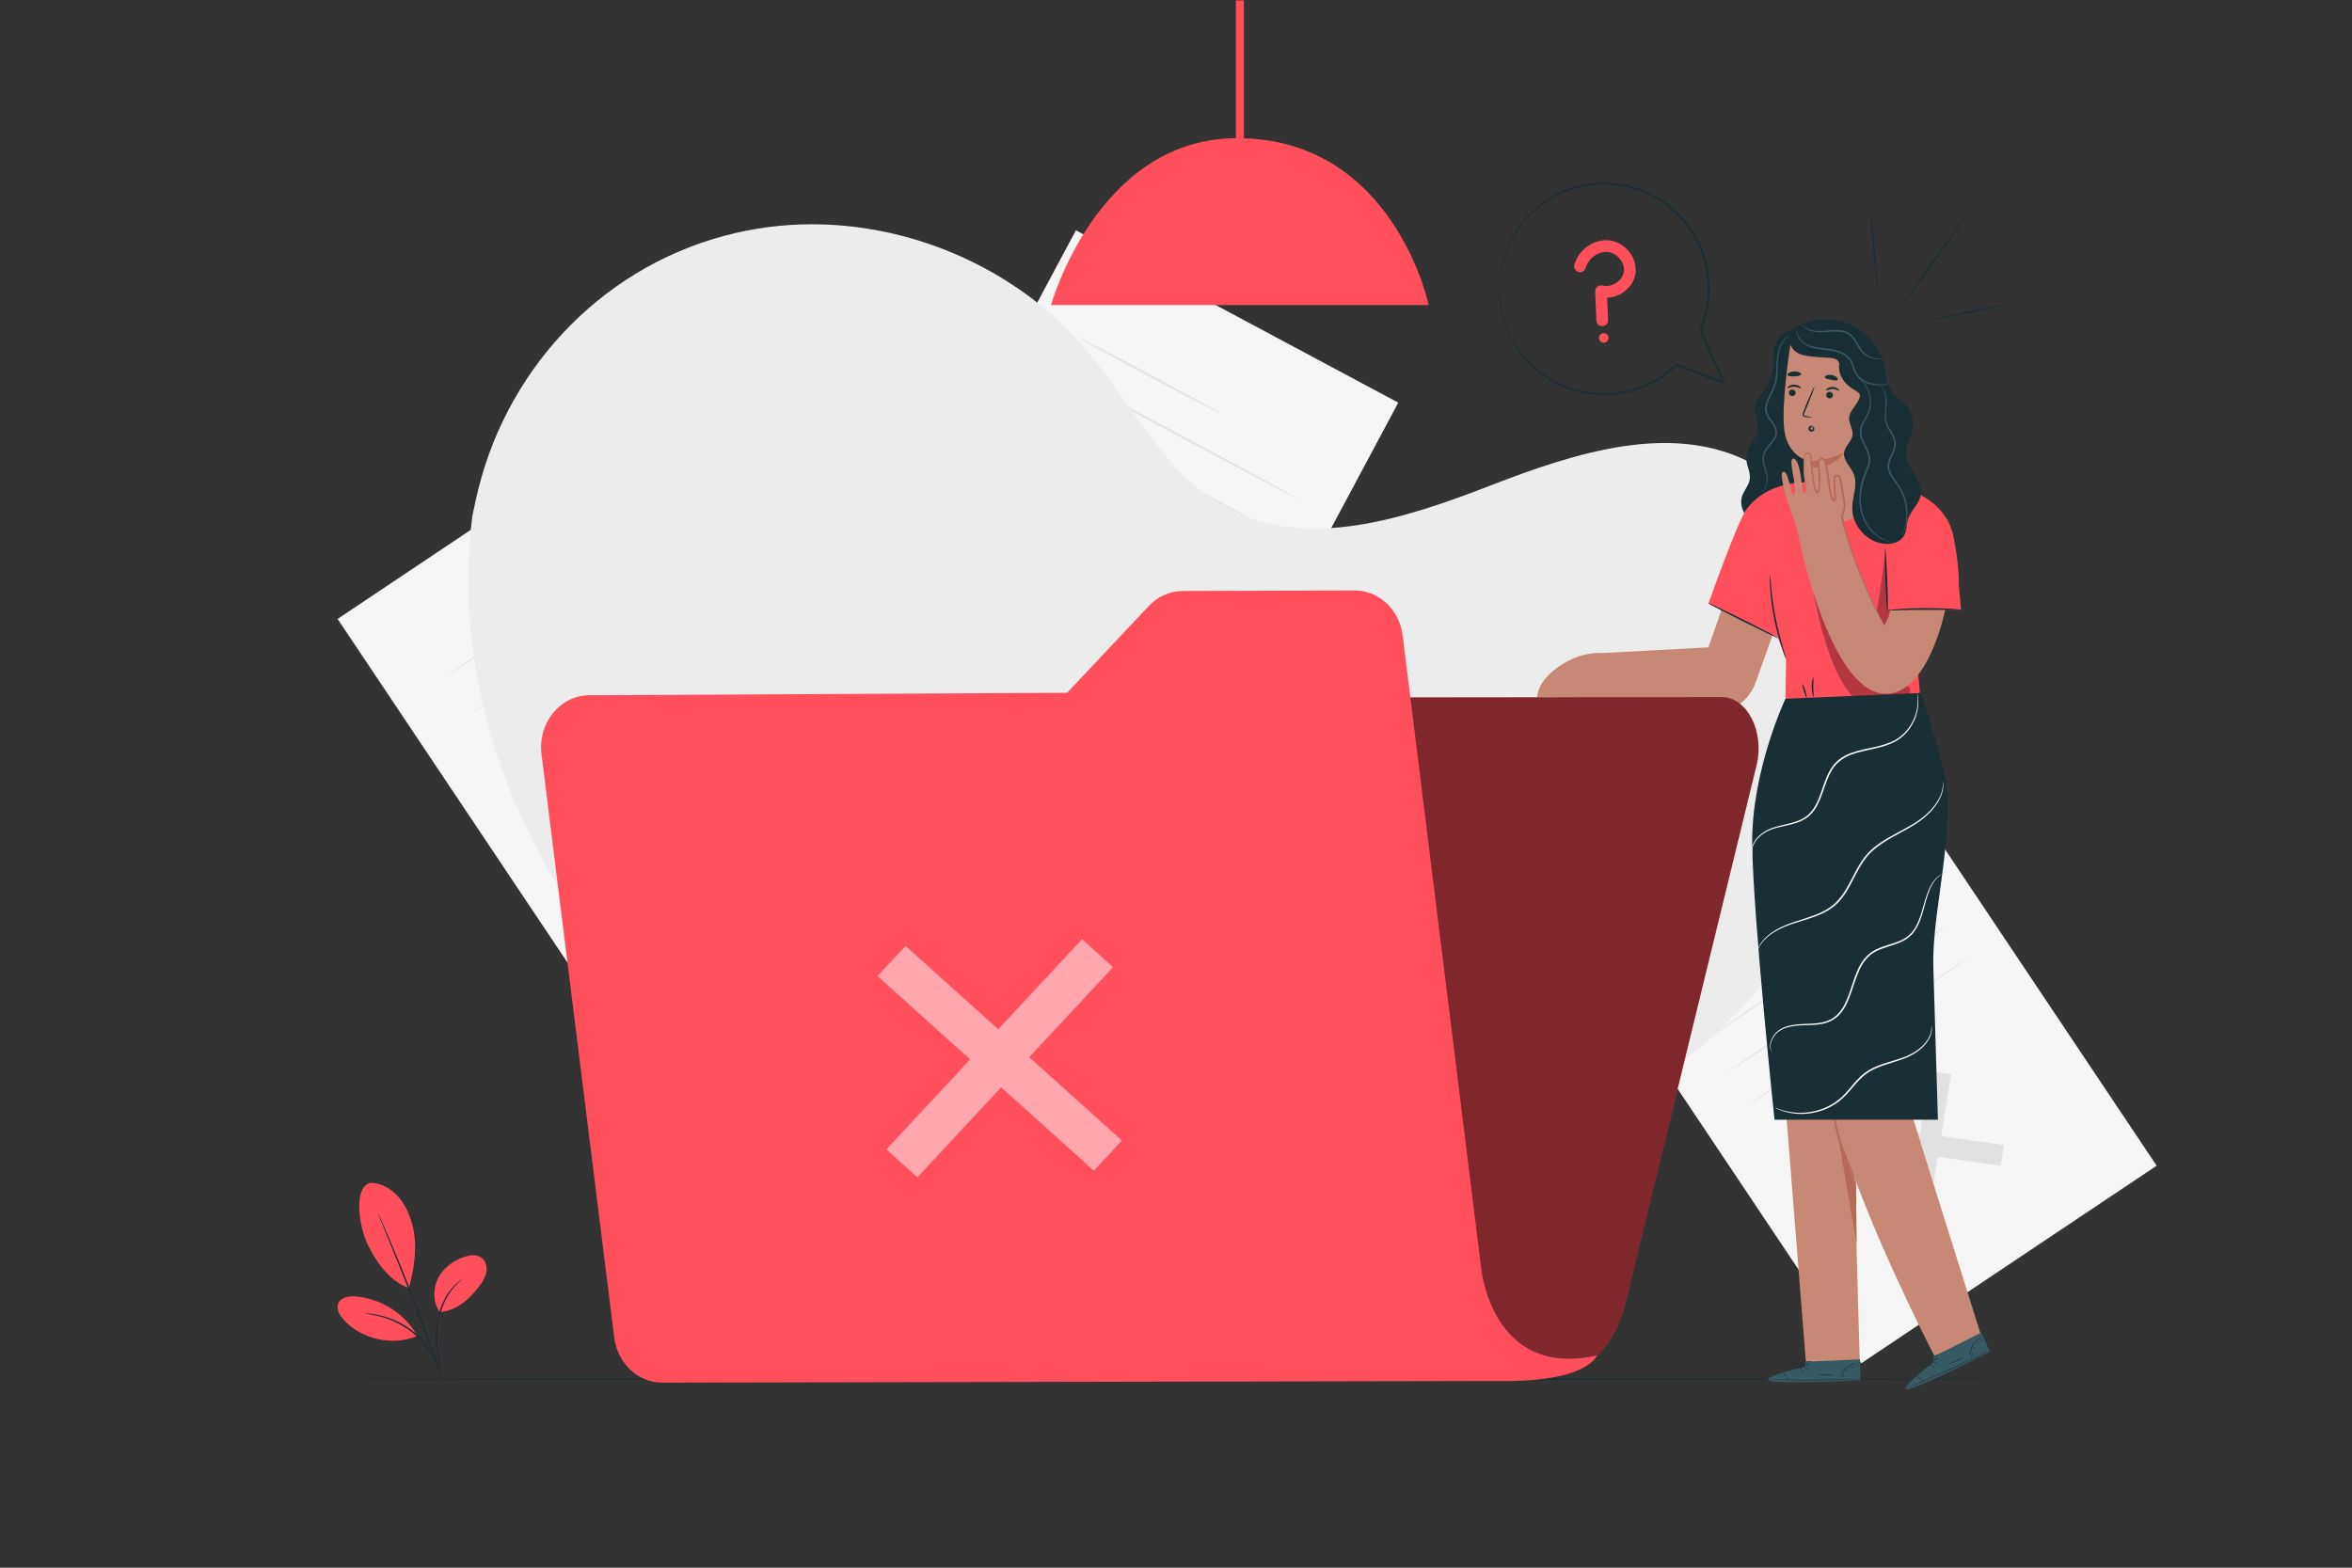 <?xml version="1.0" encoding="UTF-8" standalone="no"?>
<svg
   xmlns:dc="http://purl.org/dc/elements/1.1/"
   xmlns:cc="http://creativecommons.org/ns#"
   xmlns:rdf="http://www.w3.org/1999/02/22-rdf-syntax-ns#"
   xmlns:svg="http://www.w3.org/2000/svg"
   xmlns="http://www.w3.org/2000/svg"
   xmlns:sodipodi="http://sodipodi.sourceforge.net/DTD/sodipodi-0.dtd"
   xmlns:inkscape="http://www.inkscape.org/namespaces/inkscape"
   version="1.1"
   id="svg2"
   xml:space="preserve"
   width="1000"
   height="666.667"
   viewBox="0 0 1000 666.667"
   sodipodi:docname="3024049.ai"><rect x="0" y="0" width="1000" height="666.667" fill="#333333" stroke="none"/><defs
     id="defs6"><clipPath
       clipPathUnits="userSpaceOnUse"
       id="clipPath30"><path
         d="M 0,500 H 750 V 0 H 0 Z"
         id="path28" /></clipPath><clipPath
       clipPathUnits="userSpaceOnUse"
       id="clipPath122"><path
         d="m 394.172,500 h 2.583 v -43.983 h -2.583 z"
         id="path120" /></clipPath><clipPath
       clipPathUnits="userSpaceOnUse"
       id="clipPath136"><path
         d="M 0,500 H 750 V 0 H 0 Z"
         id="path134" /></clipPath><clipPath
       clipPathUnits="userSpaceOnUse"
       id="clipPath148"><path
         d="M 0,500 H 750 V 0 H 0 Z"
         id="path146" /></clipPath><clipPath
       clipPathUnits="userSpaceOnUse"
       id="clipPath162"><path
         d="M 0,500 H 750 V 0 H 0 Z"
         id="path160" /></clipPath><clipPath
       clipPathUnits="userSpaceOnUse"
       id="clipPath174"><path
         d="M 0,500 H 750 V 0 H 0 Z"
         id="path172" /></clipPath><clipPath
       clipPathUnits="userSpaceOnUse"
       id="clipPath206"><path
         d="M 0,500 H 750 V 0 H 0 Z"
         id="path204" /></clipPath><clipPath
       clipPathUnits="userSpaceOnUse"
       id="clipPath374"><path
         d="m 577.768,315.128 h 31.484 v -41.463 h -31.484 z"
         id="path372" /></clipPath><clipPath
       clipPathUnits="userSpaceOnUse"
       id="clipPath390"><path
         d="m 598.184,322.723 h 5.293 v -24.53 h -5.293 z"
         id="path388" /></clipPath><clipPath
       clipPathUnits="userSpaceOnUse"
       id="clipPath530"><path
         d="M 0,500 H 750 V 0 H 0 Z"
         id="path528" /></clipPath><clipPath
       clipPathUnits="userSpaceOnUse"
       id="clipPath542"><path
         d="M 258.968,277.73 H 560.914 V 59.858 H 258.968 Z"
         id="path540" /></clipPath><clipPath
       clipPathUnits="userSpaceOnUse"
       id="clipPath562"><path
         d="m 279.88,200.491 h 77.962 V 124.527 H 279.88 Z"
         id="path560" /></clipPath><clipPath
       clipPathUnits="userSpaceOnUse"
       id="clipPath582"><path
         d="M 0,500 H 750 V 0 H 0 Z"
         id="path580" /></clipPath></defs><sodipodi:namedview
     pagecolor="#ffffff"
     bordercolor="#666666"
     borderopacity="1"
     objecttolerance="10"
     gridtolerance="10"
     guidetolerance="10"
     inkscape:pageopacity="0"
     inkscape:pageshadow="2"
     inkscape:window-width="640"
     inkscape:window-height="480"
     id="namedview4" /><g
     id="g10"
     inkscape:groupmode="layer"
     inkscape:label="3024049"
     transform="matrix(1.333,0,0,-1.333,0,666.667)"><g
       id="g12"
       transform="translate(330.387,212.506)"><path
         d="m 0,0 -112.205,-75.05 -110.508,165.218 112.206,75.05 z"
         style="fill:#f5f5f5;fill-opacity:1;fill-rule:nonzero;stroke:none"
         id="path14" /></g><g
       id="g16"
       transform="translate(272.42,220.34)"><path
         d="m 0,0 -1.273,-7.881 -55.779,8.036 1.274,7.88 z"
         style="fill:#e1e1e1;fill-opacity:1;fill-rule:nonzero;stroke:none"
         id="path18" /></g><g
       id="g20"
       transform="translate(244.329,248.454)"><path
         d="m 0,0 8.004,-1.153 -8.874,-54.918 -8.005,1.153 z"
         style="fill:#e1e1e1;fill-opacity:1;fill-rule:nonzero;stroke:none"
         id="path22" /></g><g
       id="g24"><g
         id="g26"
         clip-path="url(#clipPath30)"><g
           id="g32"
           transform="translate(192.952,318.255)"><path
             d="m 0,0 c 0.08,-0.12 -11.165,-7.781 -25.112,-17.11 -13.952,-9.332 -25.324,-16.798 -25.404,-16.678 -0.08,0.119 11.162,7.779 25.115,17.111 C -11.454,-7.348 -0.08,0.119 0,0"
             style="fill:#e1e1e1;fill-opacity:1;fill-rule:nonzero;stroke:none"
             id="path34" /></g><g
           id="g36"
           transform="translate(234.215,328.613)"><path
             d="m 0,0 c 0.08,-0.12 -18.619,-12.767 -41.759,-28.244 -23.149,-15.484 -41.973,-27.934 -42.053,-27.814 -0.08,0.12 18.615,12.764 41.763,28.246 C -18.908,-12.333 -0.08,0.12 0,0"
             style="fill:#e1e1e1;fill-opacity:1;fill-rule:nonzero;stroke:none"
             id="path38" /></g><g
           id="g40"
           transform="translate(242.487,316.247)"><path
             d="m 0,0 c 0.08,-0.12 -18.619,-12.767 -41.759,-28.244 -23.149,-15.484 -41.973,-27.934 -42.053,-27.815 -0.08,0.12 18.615,12.765 41.763,28.247 C -18.908,-12.334 -0.08,0.12 0,0"
             style="fill:#e1e1e1;fill-opacity:1;fill-rule:nonzero;stroke:none"
             id="path42" /></g><g
           id="g44"
           transform="translate(250.758,303.881)"><path
             d="m 0,0 c 0.08,-0.12 -18.619,-12.767 -41.759,-28.245 -23.149,-15.483 -41.973,-27.933 -42.054,-27.814 -0.079,0.12 18.615,12.764 41.764,28.247 C -18.909,-12.334 -0.08,0.119 0,0"
             style="fill:#e1e1e1;fill-opacity:1;fill-rule:nonzero;stroke:none"
             id="path46" /></g><g
           id="g48"
           transform="translate(259.029,291.514)"><path
             d="m 0,0 c 0.08,-0.12 -18.619,-12.767 -41.759,-28.244 -23.149,-15.483 -41.973,-27.934 -42.053,-27.814 -0.08,0.119 18.615,12.764 41.763,28.246 C -18.908,-12.333 -0.08,0.12 0,0"
             style="fill:#e1e1e1;fill-opacity:1;fill-rule:nonzero;stroke:none"
             id="path50" /></g><g
           id="g52"
           transform="translate(687.881,128.241)"><path
             d="m 0,0 -94.233,-63.028 -92.807,138.755 94.233,63.028 z"
             style="fill:#f5f5f5;fill-opacity:1;fill-rule:nonzero;stroke:none"
             id="path54" /></g><g
           id="g56"
           transform="translate(639.199,134.821)"><path
             d="m 0,0 -1.069,-6.619 -46.844,6.749 1.069,6.618 z"
             style="fill:#e1e1e1;fill-opacity:1;fill-rule:nonzero;stroke:none"
             id="path58" /></g><g
           id="g60"
           transform="translate(615.608,158.43)"><path
             d="m 0,0 6.722,-0.968 -7.453,-46.122 -6.722,0.969 z"
             style="fill:#e1e1e1;fill-opacity:1;fill-rule:nonzero;stroke:none"
             id="path62" /></g><g
           id="g64"
           transform="translate(572.46,217.052)"><path
             d="m 0,0 c 0.08,-0.119 -9.353,-6.568 -21.066,-14.403 -11.718,-7.838 -21.279,-14.092 -21.359,-13.973 -0.08,0.12 9.352,6.568 21.07,14.405 C -9.643,-6.136 -0.08,0.12 0,0"
             style="fill:#e1e1e1;fill-opacity:1;fill-rule:nonzero;stroke:none"
             id="path66" /></g><g
           id="g68"
           transform="translate(607.114,225.751)"><path
             d="m 0,0 c 0.08,-0.119 -15.613,-10.756 -35.047,-23.755 -19.441,-13.003 -35.261,-23.444 -35.341,-23.324 -0.08,0.119 15.611,10.754 35.051,23.757 C -15.902,-10.323 -0.08,0.12 0,0"
             style="fill:#e1e1e1;fill-opacity:1;fill-rule:nonzero;stroke:none"
             id="path70" /></g><g
           id="g72"
           transform="translate(614.061,215.365)"><path
             d="m 0,0 c 0.08,-0.119 -15.614,-10.756 -35.048,-23.755 -19.44,-13.003 -35.261,-23.443 -35.341,-23.324 -0.079,0.119 15.611,10.754 35.052,23.757 C -15.903,-10.323 -0.08,0.12 0,0"
             style="fill:#e1e1e1;fill-opacity:1;fill-rule:nonzero;stroke:none"
             id="path74" /></g><g
           id="g76"
           transform="translate(621.007,204.979)"><path
             d="m 0,0 c 0.08,-0.119 -15.613,-10.756 -35.048,-23.755 -19.44,-13.003 -35.26,-23.443 -35.34,-23.324 -0.08,0.119 15.61,10.754 35.051,23.757 C -15.903,-10.323 -0.08,0.12 0,0"
             style="fill:#e1e1e1;fill-opacity:1;fill-rule:nonzero;stroke:none"
             id="path78" /></g><g
           id="g80"
           transform="translate(627.954,194.594)"><path
             d="m 0,0 c 0.08,-0.12 -15.613,-10.757 -35.047,-23.756 -19.441,-13.003 -35.261,-23.443 -35.341,-23.324 -0.08,0.12 15.61,10.754 35.051,23.758 C -15.903,-10.324 -0.08,0.119 0,0"
             style="fill:#e1e1e1;fill-opacity:1;fill-rule:nonzero;stroke:none"
             id="path82" /></g><g
           id="g84"
           transform="translate(365.024,220.272)"><path
             d="M 0,0 -102.819,54.989 -21.85,206.386 80.97,151.396 Z"
             style="fill:#f5f5f5;fill-opacity:1;fill-rule:nonzero;stroke:none"
             id="path86" /></g><g
           id="g88"
           transform="translate(347.423,267.632)"><path
             d="m 0,0 -6.523,-2.234 -16.558,45.774 6.523,2.234 z"
             style="fill:#e1e1e1;fill-opacity:1;fill-rule:nonzero;stroke:none"
             id="path90" /></g><g
           id="g92"
           transform="translate(357.423,300.47)"><path
             d="m 0,0 2.376,-6.568 -45.459,-15.569 -2.376,6.569 z"
             style="fill:#e1e1e1;fill-opacity:1;fill-rule:nonzero;stroke:none"
             id="path94" /></g><g
           id="g96"
           transform="translate(389.724,368.007)"><path
             d="m 0,0 c -0.08,-0.15 -10.509,5.27 -23.29,12.105 -12.785,6.838 -23.08,12.501 -23,12.652 0.081,0.15 10.507,-5.269 23.292,-12.107 C -10.218,5.815 0.081,0.15 0,0"
             style="fill:#e1e1e1;fill-opacity:1;fill-rule:nonzero;stroke:none"
             id="path98" /></g><g
           id="g100"
           transform="translate(414.397,340.774)"><path
             d="m 0,0 c -0.08,-0.151 -17.34,8.923 -38.544,20.263 -21.212,11.345 -38.337,20.66 -38.256,20.811 0.08,0.151 17.335,-8.921 38.548,-20.265 C -17.048,9.468 0.08,0.15 0,0"
             style="fill:#e1e1e1;fill-opacity:1;fill-rule:nonzero;stroke:none"
             id="path102" /></g><g
           id="g104"
           transform="translate(408.337,329.442)"><path
             d="m 0,0 c -0.08,-0.151 -17.339,8.923 -38.544,20.264 -21.212,11.344 -38.337,20.659 -38.256,20.81 0.08,0.151 17.336,-8.921 38.548,-20.265 C -17.048,9.468 0.081,0.15 0,0"
             style="fill:#e1e1e1;fill-opacity:1;fill-rule:nonzero;stroke:none"
             id="path106" /></g><g
           id="g108"
           transform="translate(402.276,318.11)"><path
             d="m 0,0 c -0.08,-0.15 -17.339,8.923 -38.544,20.264 -21.212,11.344 -38.337,20.66 -38.256,20.81 0.08,0.151 17.336,-8.921 38.548,-20.265 C -17.048,9.468 0.081,0.15 0,0"
             style="fill:#e1e1e1;fill-opacity:1;fill-rule:nonzero;stroke:none"
             id="path110" /></g><g
           id="g112"
           transform="translate(396.216,306.778)"><path
             d="m 0,0 c -0.08,-0.151 -17.339,8.923 -38.544,20.263 -21.212,11.345 -38.337,20.66 -38.256,20.811 0.08,0.151 17.336,-8.921 38.548,-20.265 C -17.048,9.468 0.081,0.15 0,0"
             style="fill:#e1e1e1;fill-opacity:1;fill-rule:nonzero;stroke:none"
             id="path114" /></g><g
           id="g116"><g
             id="g118" /><g
             id="g128"><g
               clip-path="url(#clipPath122)"
               opacity="0.2"
               id="g126"><path
                 d="m 396.755,500 h -2.583 v -43.983 h 2.583 z"
                 style="fill:#000000;fill-opacity:1;fill-rule:nonzero;stroke:none"
                 id="path124" /></g></g></g></g></g><g
       id="g130"><g
         id="g132"
         clip-path="url(#clipPath136)"><g
           id="g138"
           transform="translate(150.678,335.632)"><path
             d="m 0,0 c -8.525,-67.104 25.888,-135.891 80.27,-176.118 54.382,-40.228 125.939,-53.465 192.899,-43.872 47.799,6.846 95.212,25.589 128.903,60.179 33.689,34.592 51.452,86.562 37.876,132.901 C 434.82,-9.407 424.75,7.549 408.767,16.336 383.248,30.366 351.748,20.077 324.591,9.559 297.436,-0.96 265.984,-11.322 240.404,2.596 220.749,13.291 210.657,35.294 196.251,52.417 171.757,81.532 131.97,96.985 94.246,92.035 89.53,91.416 84.866,90.481 80.282,89.251 40.149,78.483 9.808,45.512 1.054,4.893 Z"
             style="fill:#ececec;fill-opacity:1;fill-rule:nonzero;stroke:none"
             id="path140" /></g></g></g><g
       id="g142"><g
         id="g144"
         clip-path="url(#clipPath148)"><g
           id="g150"
           transform="translate(335.233,402.811)"><path
             d="m 0,0 h 120.461 c 0,0 -11.122,53.234 -61.143,53.234 C 14.826,53.234 0,0 0,0"
             style="fill:#ff4f5b;fill-opacity:1;fill-rule:nonzero;stroke:none"
             id="path152" /></g><path
           d="m 396.755,500 h -2.583 v -43.983 h 2.583 z"
           style="fill:#ff4f5b;fill-opacity:1;fill-rule:nonzero;stroke:none"
           id="path154" /></g></g><g
       id="g156"><g
         id="g158"
         clip-path="url(#clipPath162)"><g
           id="g164"
           transform="translate(663.667,60.172)"><path
             d="m 0,0 c 0,-0.144 -129.251,-0.261 -288.653,-0.261 -159.457,0 -288.68,0.117 -288.68,0.261 0,0.144 129.223,0.261 288.68,0.261 C -129.251,0.261 0,0.144 0,0"
             style="fill:#1a2e35;fill-opacity:1;fill-rule:nonzero;stroke:none"
             id="path166" /></g></g></g><g
       id="g168"><g
         id="g170"
         clip-path="url(#clipPath174)"><g
           id="g176"
           transform="translate(118.286,122.799)"><path
             d="m 0,0 c 3.381,-0.118 6.555,-1.954 8.785,-4.498 2.23,-2.545 3.597,-5.744 4.472,-9.012 1.692,-6.323 0.652,-13.786 -1.152,-20.078 C 5.26,-31.142 1.038,-23.841 -0.871,-20.003 -3.888,-13.937 -5.657,-1.141 0,0"
             style="fill:#ff4f5b;fill-opacity:1;fill-rule:nonzero;stroke:none"
             id="path178" /></g><g
           id="g180"
           transform="translate(140.242,81.547)"><path
             d="m 0,0 c -2.16,3.101 -2.211,7.413 -0.503,10.785 1.707,3.372 4.987,5.804 8.6,6.913 1.671,0.513 3.609,0.729 5.062,-0.242 1.359,-0.907 1.945,-2.687 1.77,-4.312 C 14.754,11.52 13.931,10.033 12.96,8.72 9.632,4.213 5.583,0.462 0,0"
             style="fill:#ff4f5b;fill-opacity:1;fill-rule:nonzero;stroke:none"
             id="path182" /></g><g
           id="g184"
           transform="translate(140.995,60.416)"><path
             d="m 0,0 c -0.033,-0.005 -0.137,0.464 -0.306,1.313 -0.183,0.938 -0.42,2.15 -0.704,3.605 -0.54,3.03 -1.398,7.339 -0.749,12.103 0.623,4.743 2.511,8.797 4.49,11.218 0.975,1.225 1.907,2.092 2.597,2.625 0.334,0.281 0.628,0.453 0.815,0.585 0.191,0.126 0.296,0.186 0.305,0.172 C 6.523,31.537 4.848,30.505 2.997,28.035 1.122,25.606 -0.675,21.621 -1.289,16.958 -1.927,12.291 -1.137,8.021 -0.68,4.975 -0.435,3.445 -0.237,2.205 -0.124,1.344 -0.01,0.483 0.031,0.005 0,0"
             style="fill:#1a2e35;fill-opacity:1;fill-rule:nonzero;stroke:none"
             id="path186" /></g><g
           id="g188"
           transform="translate(120.494,113.174)"><path
             d="m 0,0 c 0.015,0.007 0.109,-0.172 0.276,-0.519 0.182,-0.393 0.416,-0.898 0.705,-1.523 0.605,-1.327 1.456,-3.259 2.486,-5.653 2.063,-4.789 4.82,-11.446 7.698,-18.864 2.876,-7.421 5.328,-14.197 7.034,-19.124 0.853,-2.463 1.527,-4.463 1.975,-5.85 0.207,-0.657 0.375,-1.188 0.506,-1.602 0.111,-0.367 0.162,-0.563 0.146,-0.568 -0.015,-0.006 -0.096,0.18 -0.236,0.537 -0.153,0.406 -0.348,0.928 -0.59,1.572 -0.521,1.425 -1.239,3.392 -2.117,5.798 -1.786,4.898 -4.286,11.65 -7.161,19.066 -2.876,7.413 -5.581,14.084 -7.564,18.905 -0.974,2.37 -1.77,4.306 -2.346,5.71 C 0.556,-1.476 0.349,-0.959 0.188,-0.557 0.05,-0.198 -0.015,-0.006 0,0"
             style="fill:#1a2e35;fill-opacity:1;fill-rule:nonzero;stroke:none"
             id="path190" /></g><g
           id="g192"
           transform="translate(132.869,74.396)"><path
             d="m 0,0 c -4.038,6.869 -11.575,11.553 -19.522,12.129 -2.024,0.147 -4.458,-0.193 -5.36,-2.011 -0.905,-1.82 0.304,-3.974 1.683,-5.468 5.737,-6.213 15.44,-8.379 23.274,-5.195"
             style="fill:#ff4f5b;fill-opacity:1;fill-rule:nonzero;stroke:none"
             id="path194" /></g><g
           id="g196"
           transform="translate(116.429,81.108)"><path
             d="m 0,0 c 0.002,0.032 0.452,0.014 1.267,-0.047 0.408,-0.028 0.907,-0.064 1.479,-0.172 0.569,-0.105 1.233,-0.168 1.939,-0.364 0.711,-0.175 1.495,-0.349 2.307,-0.641 0.827,-0.245 1.677,-0.599 2.571,-0.977 1.764,-0.801 3.635,-1.85 5.417,-3.212 1.769,-1.379 3.263,-2.92 4.478,-4.431 0.584,-0.775 1.142,-1.509 1.577,-2.255 0.481,-0.717 0.838,-1.437 1.173,-2.089 0.36,-0.638 0.572,-1.271 0.806,-1.801 0.237,-0.532 0.385,-1.01 0.503,-1.401 0.243,-0.781 0.361,-1.214 0.33,-1.224 -0.101,-0.035 -0.588,1.713 -1.936,4.273 -0.351,0.632 -0.719,1.333 -1.207,2.03 -0.442,0.726 -1.004,1.439 -1.587,2.194 -1.214,1.471 -2.689,2.973 -4.427,4.328 C 12.94,-4.451 11.109,-3.41 9.383,-2.6 8.509,-2.217 7.677,-1.854 6.866,-1.597 6.072,-1.292 5.302,-1.103 4.605,-0.909 1.799,-0.199 -0.011,-0.104 0,0"
             style="fill:#1a2e35;fill-opacity:1;fill-rule:nonzero;stroke:none"
             id="path198" /></g></g></g><g
       id="g200"><g
         id="g202"
         clip-path="url(#clipPath206)"><g
           id="g208"
           transform="translate(570.361,394.525)"><path
             d="m 0,0 c -2.94,-0.677 -4.372,-4.06 -4.65,-7.064 -0.279,-3.005 0.104,-6.178 -1.158,-8.919 -1.421,-3.085 -4.812,-5.359 -4.925,-8.753 -0.069,-2.07 1.16,-4.016 1.101,-6.085 -0.097,-3.4 -3.563,-5.969 -3.745,-9.364 -0.131,-2.445 1.498,-4.792 1.106,-7.209 -0.305,-1.881 -1.769,-3.363 -2.388,-5.165 -1.235,-3.593 1.233,-7.548 4.449,-9.571 3.583,-2.253 8.171,-2.835 12.202,-1.547 4.032,1.288 7.433,4.423 9.045,8.336 1.779,4.319 1.391,9.182 1.004,13.837 -1.205,14.505 -2.101,29.036 -2.686,43.58"
             style="fill:#1a2e35;fill-opacity:1;fill-rule:nonzero;stroke:none"
             id="path210" /></g><g
           id="g212"
           transform="translate(561.825,343.336)"><path
             d="m 0,0 c -0.063,0.058 0.804,0.315 1.343,1.598 0.261,0.628 0.395,1.471 0.343,2.441 -0.035,0.977 -0.368,2.04 -0.73,3.238 -0.335,1.189 -0.771,2.567 -0.521,4.1 0.252,1.558 1.366,2.836 2.382,4.093 0.512,0.636 1.027,1.298 1.351,2.052 0.341,0.745 0.413,1.598 0.156,2.397 -0.516,1.635 -2.117,2.836 -2.852,4.723 -0.365,0.944 -0.368,1.983 -0.16,2.918 0.197,0.943 0.58,1.8 0.964,2.617 0.784,1.628 1.646,3.121 1.988,4.705 0.701,3.172 0.374,6.2 0.851,8.687 0.433,2.492 1.486,4.366 2.529,5.328 0.507,0.499 1,0.764 1.321,0.942 0.342,0.147 0.522,0.215 0.529,0.199 C 9.527,49.981 8.753,49.744 7.787,48.754 6.822,47.78 5.855,45.947 5.478,43.508 5.279,42.295 5.25,40.931 5.2,39.467 5.148,38.004 5.103,36.415 4.73,34.773 4.383,33.108 3.497,31.557 2.737,29.958 1.985,28.387 1.295,26.544 1.96,24.823 2.595,23.121 4.206,21.912 4.811,20.073 5.106,19.158 5.01,18.144 4.624,17.324 4.257,16.49 3.712,15.808 3.19,15.167 2.145,13.904 1.099,12.701 0.859,11.302 0.609,9.91 0.995,8.567 1.311,7.378 1.646,6.189 1.969,5.069 1.977,4.052 2.003,3.043 1.834,2.166 1.529,1.517 1.228,0.864 0.814,0.46 0.505,0.255 0.196,0.044 0,0 0,0"
             style="fill:#375a64;fill-opacity:1;fill-rule:nonzero;stroke:none"
             id="path214" /></g><g
           id="g216"
           transform="translate(553.951,319.634)"><path
             d="m 0,0 -9.026,-26.022 -37.644,-2.018 -6.277,-13.968 39.301,-3.976 c 7.836,-3.24 16.79,0.731 19.65,8.714 l 10.488,29.275 z"
             style="fill:#c78976;fill-opacity:1;fill-rule:nonzero;stroke:none"
             id="path218" /></g><g
           id="g220"
           transform="translate(631.814,74.302)"><path
             d="m 0,0 c 0,0 -27.587,87.618 -28.172,90.463 -0.529,2.57 10.012,65.623 11.339,81.941 l -37.274,-1.389 c 0,0 -10e-4,-0.099 -0.003,-0.272 l -15.844,-0.879 14.19,-179.193 h 17.154 l -1.702,59.451 c 10.578,-28.396 25.735,-57.335 25.735,-57.335 z"
             style="fill:#c78976;fill-opacity:1;fill-rule:nonzero;stroke:none"
             id="path222" /></g><g
           id="g224"
           transform="translate(592.203,103.117)"><path
             d="M 0,0 C 0.015,0.544 -0.208,19.919 -0.208,19.919 -0.422,18.76 -6.784,36.742 -6.63,37.835 -6.551,38.401 0,0 0,0"
             style="fill:#b66955;fill-opacity:1;fill-rule:nonzero;stroke:none"
             id="path226" /></g><g
           id="g228"
           transform="translate(584.847,149.465)"><path
             d="m 0,0 c -0.04,0 -0.077,-0.386 -0.11,-1.086 -0.037,-0.7 -0.045,-1.717 0.022,-2.971 0.025,-0.629 0.09,-1.313 0.171,-2.048 0.094,-0.734 0.194,-1.52 0.364,-2.334 0.311,-1.636 0.791,-3.406 1.403,-5.221 1.245,-3.624 2.619,-6.795 3.595,-9.096 0.462,-1.049 0.86,-1.951 1.194,-2.709 0.293,-0.635 0.472,-0.979 0.508,-0.965 0.038,0.015 -0.073,0.387 -0.302,1.048 -0.23,0.661 -0.58,1.611 -1.027,2.778 -0.881,2.338 -2.195,5.534 -3.428,9.125 -0.606,1.799 -1.094,3.538 -1.428,5.143 -0.182,0.8 -0.298,1.571 -0.41,2.292 C 0.451,-5.321 0.363,-4.647 0.314,-4.027 0.196,-2.79 0.143,-1.782 0.111,-1.085 0.077,-0.388 0.039,-0.001 0,0"
             style="fill:#b66955;fill-opacity:1;fill-rule:nonzero;stroke:none"
             id="path230" /></g><g
           id="g232"
           transform="translate(575.728,64.09)"><path
             d="m 0,0 -0.007,1.611 17.569,0.766 0.049,-6.646 -1.084,-0.072 C 11.704,-4.623 -8.015,-5.437 -11.242,-4.47 -14.842,-3.39 0,0 0,0"
             style="fill:#375a64;fill-opacity:1;fill-rule:nonzero;stroke:none"
             id="path234" /></g><g
           id="g236"
           transform="translate(593.585,60.223)"><path
             d="m 0,0 c 0,-0.007 -0.104,-0.019 -0.301,-0.033 -0.259,-0.017 -0.543,-0.035 -0.863,-0.056 -0.863,-0.04 -1.924,-0.09 -3.176,-0.148 -2.683,-0.106 -6.392,-0.203 -10.489,-0.222 -4.099,-0.018 -7.809,0.048 -10.492,0.13 -1.253,0.048 -2.315,0.088 -3.178,0.121 -0.32,0.018 -0.605,0.033 -0.863,0.048 -0.198,0.013 -0.301,0.023 -0.301,0.03 0,0.008 0.104,0.012 0.302,0.012 0.259,-0.002 0.544,-0.005 0.864,-0.008 0.864,-0.015 1.926,-0.032 3.179,-0.053 2.683,-0.045 6.391,-0.086 10.488,-0.068 4.095,0.018 7.802,0.092 10.485,0.16 1.253,0.031 2.315,0.059 3.178,0.081 C -0.847,0 -0.562,0.005 -0.303,0.01 -0.104,0.011 -0.001,0.008 0,0"
             style="fill:#1a2e35;fill-opacity:1;fill-rule:nonzero;stroke:none"
             id="path238" /></g><g
           id="g240"
           transform="translate(570.037,59.658)"><path
             d="M 0,0 C -0.065,-0.009 -0.117,0.75 -0.6,1.514 -1.068,2.287 -1.723,2.672 -1.687,2.727 -1.675,2.779 -0.924,2.452 -0.419,1.625 0.095,0.805 0.052,-0.013 0,0"
             style="fill:#1a2e35;fill-opacity:1;fill-rule:nonzero;stroke:none"
             id="path242" /></g><g
           id="g244"
           transform="translate(575.184,62.293)"><path
             d="M 0,0 C -0.049,-0.031 -0.297,0.269 -0.553,0.669 -0.81,1.069 -0.978,1.42 -0.928,1.452 -0.879,1.483 -0.631,1.184 -0.375,0.783 -0.118,0.382 0.05,0.032 0,0"
             style="fill:#1a2e35;fill-opacity:1;fill-rule:nonzero;stroke:none"
             id="path246" /></g><g
           id="g248"
           transform="translate(576.597,63.047)"><path
             d="M 0,0 C -0.039,-0.044 -0.315,0.14 -0.617,0.409 -0.92,0.679 -1.133,0.933 -1.094,0.976 -1.056,1.02 -0.778,0.837 -0.477,0.567 -0.175,0.298 0.039,0.044 0,0"
             style="fill:#1a2e35;fill-opacity:1;fill-rule:nonzero;stroke:none"
             id="path250" /></g><g
           id="g252"
           transform="translate(577.486,64.7)"><path
             d="m 0,0 c 0.001,-0.059 -0.407,-0.112 -0.911,-0.12 -0.505,-0.007 -0.914,0.034 -0.915,0.093 -10e-4,0.058 0.407,0.111 0.912,0.119 C -0.41,0.1 -0.001,0.059 0,0"
             style="fill:#1a2e35;fill-opacity:1;fill-rule:nonzero;stroke:none"
             id="path254" /></g><g
           id="g256"
           transform="translate(577.789,65.864)"><path
             d="m 0,0 c 0.021,-0.052 -0.424,-0.254 -1.017,-0.3 -0.591,-0.048 -1.062,0.082 -1.05,0.137 0.008,0.06 0.471,0.028 1.034,0.075 C -0.471,-0.046 -0.019,0.059 0,0"
             style="fill:#1a2e35;fill-opacity:1;fill-rule:nonzero;stroke:none"
             id="path258" /></g><g
           id="g260"
           transform="translate(574.587,63.815)"><path
             d="M 0,0 C 0.001,-0.023 -0.43,-0.077 -1.124,0.004 -1.47,0.044 -1.88,0.124 -2.32,0.263 -2.54,0.34 -2.769,0.397 -3.006,0.542 -3.117,0.616 -3.241,0.72 -3.285,0.891 c -0.047,0.168 0.042,0.357 0.168,0.449 1.072,0.56 2.149,-0.04 2.55,-0.593 0.22,-0.283 0.322,-0.559 0.369,-0.749 0.046,-0.191 0.043,-0.301 0.03,-0.303 -0.039,-0.014 -0.077,0.442 -0.515,0.956 -0.215,0.252 -0.543,0.497 -0.962,0.62 C -2.042,1.388 -2.606,1.417 -2.983,1.176 -3.161,1.043 -3.091,0.833 -2.892,0.716 -2.707,0.597 -2.468,0.525 -2.26,0.448 -1.834,0.304 -1.437,0.21 -1.102,0.151 -0.429,0.035 0,0.035 0,0"
             style="fill:#1a2e35;fill-opacity:1;fill-rule:nonzero;stroke:none"
             id="path262" /></g><g
           id="g264"
           transform="translate(574.295,63.76)"><path
             d="m 0,0 c -0.016,-0.013 -0.183,0.273 -0.133,0.779 0.027,0.248 0.116,0.542 0.304,0.822 0.197,0.25 0.451,0.594 0.933,0.576 C 1.364,2.145 1.493,1.849 1.452,1.659 1.433,1.462 1.345,1.293 1.264,1.157 1.098,0.876 0.909,0.647 0.735,0.476 0.384,0.13 0.106,-0.003 0.094,0.019 0.074,0.046 0.317,0.221 0.626,0.577 0.779,0.756 0.945,0.981 1.094,1.253 1.247,1.491 1.351,1.918 1.068,1.968 0.788,1.994 0.502,1.713 0.331,1.488 0.155,1.244 0.058,0.982 0.016,0.757 -0.068,0.299 0.037,0.008 0,0"
             style="fill:#1a2e35;fill-opacity:1;fill-rule:nonzero;stroke:none"
             id="path266" /></g><g
           id="g268"
           transform="translate(593.21,65.006)"><path
             d="m 0,0 c -0.003,-0.04 -0.5,0.046 -1.29,-0.051 -0.782,-0.09 -1.87,-0.415 -2.814,-1.171 -0.943,-0.758 -1.495,-1.75 -1.751,-2.495 -0.264,-0.75 -0.289,-1.254 -0.328,-1.249 -0.013,0.001 -0.019,0.127 -0.002,0.353 0.018,0.226 0.071,0.552 0.187,0.943 0.227,0.776 0.778,1.822 1.762,2.613 0.984,0.789 2.124,1.102 2.931,1.156 0.407,0.029 0.737,0.01 0.961,-0.022 C -0.119,0.046 0.003,0.013 0,0"
             style="fill:#1a2e35;fill-opacity:1;fill-rule:nonzero;stroke:none"
             id="path270" /></g><g
           id="g272"
           transform="translate(584.795,61.616)"><path
             d="m 0,0 c 0.008,-0.055 -1.133,-0.237 -2.553,-0.242 -1.421,-0.01 -2.562,0.16 -2.555,0.215 0.005,0.061 1.147,-0.013 2.554,-0.004 C -1.146,-0.025 -0.007,0.062 0,0"
             style="fill:#1a2e35;fill-opacity:1;fill-rule:nonzero;stroke:none"
             id="path274" /></g><g
           id="g276"
           transform="translate(588.22,61.653)"><path
             d="m 0,0 c 0.043,-0.042 -0.093,-0.242 -0.208,-0.504 -0.119,-0.262 -0.179,-0.495 -0.238,-0.491 -0.057,0 -0.092,0.275 0.045,0.577 C -0.267,-0.115 -0.037,0.043 0,0"
             style="fill:#1a2e35;fill-opacity:1;fill-rule:nonzero;stroke:none"
             id="path278" /></g><g
           id="g280"
           transform="translate(589.506,63.265)"><path
             d="m 0,0 c 0.041,-0.042 -0.071,-0.224 -0.251,-0.407 -0.181,-0.185 -0.36,-0.301 -0.402,-0.26 -0.041,0.041 0.07,0.224 0.251,0.407 0.179,0.185 0.36,0.3 0.402,0.26"
             style="fill:#1a2e35;fill-opacity:1;fill-rule:nonzero;stroke:none"
             id="path282" /></g><g
           id="g284"
           transform="translate(591.35,64.006)"><path
             d="m 0,0 c -0.012,-0.06 -0.244,-0.058 -0.5,-0.149 -0.259,-0.085 -0.441,-0.229 -0.487,-0.19 -0.047,0.032 0.099,0.281 0.419,0.39 C -0.251,0.161 0.019,0.055 0,0"
             style="fill:#1a2e35;fill-opacity:1;fill-rule:nonzero;stroke:none"
             id="path286" /></g><g
           id="g288"
           transform="translate(592.665,64.357)"><path
             d="m 0,0 c 0.021,-0.055 -0.079,-0.145 -0.224,-0.201 -0.144,-0.058 -0.279,-0.059 -0.3,-0.005 -0.022,0.055 0.079,0.144 0.223,0.201 C -0.156,0.053 -0.021,0.054 0,0"
             style="fill:#1a2e35;fill-opacity:1;fill-rule:nonzero;stroke:none"
             id="path290" /></g><g
           id="g292"
           transform="translate(616.893,65.639)"><path
             d="M 0,0 -0.667,1.467 15.048,9.362 17.813,3.32 16.854,2.81 C 12.571,0.577 -5.085,-8.242 -8.426,-8.682 -12.151,-9.171 0,0 0,0"
             style="fill:#375a64;fill-opacity:1;fill-rule:nonzero;stroke:none"
             id="path294" /></g><g
           id="g296"
           transform="translate(634.765,69.427)"><path
             d="m 0,0 c 0.004,-0.007 -0.086,-0.06 -0.26,-0.154 -0.229,-0.121 -0.48,-0.254 -0.764,-0.404 -0.771,-0.39 -1.719,-0.87 -2.837,-1.436 -2.405,-1.196 -5.748,-2.805 -9.478,-4.5 -3.732,-1.694 -7.143,-3.154 -9.626,-4.179 -1.162,-0.47 -2.146,-0.867 -2.947,-1.191 -0.3,-0.115 -0.566,-0.217 -0.808,-0.311 -0.185,-0.068 -0.284,-0.101 -0.287,-0.095 -0.002,0.007 0.091,0.053 0.272,0.135 0.237,0.104 0.497,0.218 0.791,0.347 0.794,0.341 1.77,0.759 2.922,1.254 2.466,1.058 5.866,2.54 9.595,4.233 3.728,1.695 7.079,3.28 9.5,4.441 1.129,0.543 2.087,1.002 2.865,1.376 0.291,0.136 0.548,0.257 0.783,0.368 C -0.099,-0.034 -0.003,0.006 0,0"
             style="fill:#1a2e35;fill-opacity:1;fill-rule:nonzero;stroke:none"
             id="path298" /></g><g
           id="g300"
           transform="translate(613.516,59.265)"><path
             d="m 0,0 c -0.056,-0.034 -0.415,0.636 -1.167,1.136 -0.744,0.512 -1.5,0.596 -1.489,0.661 -0.01,0.053 0.808,0.062 1.608,-0.485 C -0.243,0.773 0.053,0.01 0,0"
             style="fill:#1a2e35;fill-opacity:1;fill-rule:nonzero;stroke:none"
             id="path302" /></g><g
           id="g304"
           transform="translate(617.132,63.778)"><path
             d="m 0,0 c -0.031,-0.049 -0.381,0.123 -0.778,0.383 -0.399,0.261 -0.696,0.512 -0.663,0.56 0.032,0.05 0.38,-0.122 0.779,-0.382 C -0.265,0.3 0.032,0.049 0,0"
             style="fill:#1a2e35;fill-opacity:1;fill-rule:nonzero;stroke:none"
             id="path306" /></g><g
           id="g308"
           transform="translate(618.113,65.044)"><path
             d="m 0,0 c -0.018,-0.056 -0.345,-0.002 -0.73,0.12 -0.387,0.122 -0.686,0.267 -0.667,0.322 0.017,0.056 0.344,0.002 0.73,-0.12 C -0.281,0.2 0.018,0.057 0,0"
             style="fill:#1a2e35;fill-opacity:1;fill-rule:nonzero;stroke:none"
             id="path310" /></g><g
           id="g312"
           transform="translate(618.247,66.917)"><path
             d="m 0,0 c 0.024,-0.054 -0.326,-0.27 -0.782,-0.483 -0.458,-0.213 -0.848,-0.343 -0.873,-0.29 -0.025,0.052 0.326,0.268 0.783,0.482 C -0.415,-0.077 -0.024,0.053 0,0"
             style="fill:#1a2e35;fill-opacity:1;fill-rule:nonzero;stroke:none"
             id="path314" /></g><g
           id="g316"
           transform="translate(618.045,68.102)"><path
             d="m 0,0 c 0.04,-0.039 -0.282,-0.405 -0.805,-0.689 -0.52,-0.288 -1.003,-0.361 -1.014,-0.307 -0.016,0.059 0.419,0.22 0.913,0.492 C -0.41,-0.234 -0.041,0.046 0,0"
             style="fill:#1a2e35;fill-opacity:1;fill-rule:nonzero;stroke:none"
             id="path318" /></g><g
           id="g320"
           transform="translate(615.963,64.922)"><path
             d="m 0,0 c 0.011,-0.021 -0.36,-0.247 -1.026,-0.457 -0.332,-0.105 -0.74,-0.199 -1.199,-0.254 -0.231,-0.019 -0.463,-0.06 -0.739,-0.025 -0.133,0.021 -0.288,0.065 -0.397,0.203 -0.113,0.134 -0.109,0.343 -0.031,0.479 0.748,0.95 1.977,0.844 2.569,0.503 0.317,-0.168 0.522,-0.378 0.643,-0.532 0.12,-0.156 0.162,-0.257 0.152,-0.264 -0.031,-0.029 -0.252,0.371 -0.862,0.661 -0.299,0.142 -0.698,0.232 -1.131,0.172 -0.41,-0.056 -0.937,-0.26 -1.182,-0.635 -0.108,-0.195 0.042,-0.357 0.271,-0.382 0.218,-0.032 0.466,0 0.687,0.014 0.448,0.042 0.848,0.12 1.178,0.205 C -0.405,-0.144 -0.015,0.032 0,0"
             style="fill:#1a2e35;fill-opacity:1;fill-rule:nonzero;stroke:none"
             id="path322" /></g><g
           id="g324"
           transform="translate(615.721,64.751)"><path
             d="M 0,0 C -0.01,-0.018 -0.279,0.176 -0.44,0.657 -0.518,0.895 -0.557,1.2 -0.5,1.531 -0.422,1.84 -0.331,2.259 0.115,2.438 0.366,2.517 0.952,2.012 0.993,1.822 1.056,1.635 0.696,1.731 0.679,1.573 0.643,1.249 0.563,0.964 0.476,0.735 0.297,0.276 0.099,0.042 0.078,0.056 0.049,0.073 0.199,0.332 0.334,0.784 0.4,1.01 0.46,1.284 0.484,1.592 0.526,1.872 0.446,2.304 0.169,2.233 -0.099,2.143 -0.244,1.77 -0.309,1.494 -0.368,1.2 -0.35,0.921 -0.296,0.697 -0.186,0.246 0.03,0.023 0,0"
             style="fill:#1a2e35;fill-opacity:1;fill-rule:nonzero;stroke:none"
             id="path326" /></g><g
           id="g328"
           transform="translate(632.466,73.635)"><path
             d="m 0,0 c 0.013,-0.037 -0.476,-0.163 -1.156,-0.574 -0.677,-0.403 -1.536,-1.145 -2.087,-2.221 -0.55,-1.078 -0.648,-2.209 -0.576,-2.993 0.066,-0.793 0.251,-1.263 0.213,-1.274 -0.013,-0.004 -0.071,0.107 -0.147,0.321 -0.076,0.214 -0.162,0.533 -0.216,0.937 -0.111,0.801 -0.036,1.981 0.537,3.105 0.575,1.123 1.487,1.876 2.201,2.255 0.358,0.194 0.668,0.311 0.885,0.375 C -0.128,-0.006 -0.003,0.013 0,0"
             style="fill:#1a2e35;fill-opacity:1;fill-rule:nonzero;stroke:none"
             id="path330" /></g><g
           id="g332"
           transform="translate(626.177,67.097)"><path
             d="m 0,0 c 0.029,-0.047 -0.936,-0.68 -2.229,-1.268 -1.292,-0.59 -2.403,-0.903 -2.419,-0.85 -0.02,0.058 1.051,0.458 2.332,1.044 C -1.035,-0.493 -0.03,0.054 0,0"
             style="fill:#1a2e35;fill-opacity:1;fill-rule:nonzero;stroke:none"
             id="path334" /></g><g
           id="g336"
           transform="translate(629.287,68.534)"><path
             d="M 0,0 C 0.057,-0.021 0.015,-0.259 0.018,-0.545 0.015,-0.832 0.057,-1.069 0,-1.091 -0.051,-1.114 -0.195,-0.877 -0.195,-0.545 -0.195,-0.214 -0.052,0.023 0,0"
             style="fill:#1a2e35;fill-opacity:1;fill-rule:nonzero;stroke:none"
             id="path338" /></g><g
           id="g340"
           transform="translate(629.799,70.531)"><path
             d="m 0,0 c 0.055,-0.021 0.027,-0.232 -0.062,-0.475 -0.088,-0.241 -0.206,-0.421 -0.26,-0.4 -0.055,0.02 -0.028,0.232 0.061,0.474 C -0.172,-0.159 -0.055,0.021 0,0"
             style="fill:#1a2e35;fill-opacity:1;fill-rule:nonzero;stroke:none"
             id="path342" /></g><g
           id="g344"
           transform="translate(631.179,71.963)"><path
             d="m 0,0 c 0.013,-0.06 -0.199,-0.153 -0.396,-0.342 -0.201,-0.183 -0.308,-0.389 -0.367,-0.372 -0.055,0.01 -0.024,0.298 0.222,0.527 C -0.296,0.044 -0.007,0.057 0,0"
             style="fill:#1a2e35;fill-opacity:1;fill-rule:nonzero;stroke:none"
             id="path346" /></g><g
           id="g348"
           transform="translate(632.234,72.821)"><path
             d="m 0,0 c 0.042,-0.041 -0.013,-0.164 -0.122,-0.275 -0.108,-0.112 -0.231,-0.168 -0.273,-0.127 -0.042,0.041 0.013,0.164 0.122,0.275 C -0.164,-0.016 -0.042,0.041 0,0"
             style="fill:#1a2e35;fill-opacity:1;fill-rule:nonzero;stroke:none"
             id="path350" /></g><g
           id="g352"
           transform="translate(612.564,276.364)"><path
             d="M 0,0 -2.926,35.697 12.103,35.43 c 0,0 0.696,5.262 -1.518,16.808 C 9.227,59.318 4.512,63.66 -0.776,66.24 l 0.001,0.095 -0.458,0.12 c -6.726,3.148 -13.766,3.592 -13.766,3.592 l -18.446,-0.214 c 0,0 -14.093,1.759 -21.893,-8.287 C -58.343,57.676 -67.64,31.19 -67.64,31.19 l 22.142,-10.663 -2.107,14.687 c 0,0 0.418,-10.649 1.778,-14.023 0.757,-1.88 2.949,-7.716 2.949,-7.716 L -43.164,-4.14 Z"
             style="fill:#ff4f5b;fill-opacity:1;fill-rule:nonzero;stroke:none"
             id="path354" /></g><g
           id="g356"
           transform="translate(602.386,317.244)"><path
             d="M 0,0 -2.737,-11.666 H 23.094 L 21.395,7.892 Z"
             style="fill:#ff4f5b;fill-opacity:1;fill-rule:nonzero;stroke:none"
             id="path358" /></g><g
           id="g360"
           transform="translate(625.48,305.578)"><path
             d="m 0,0 c 0.003,0.077 -1.303,0.213 -3.419,0.338 -2.117,0.125 -5.047,0.229 -8.284,0.215 -3.238,-0.016 -6.168,-0.157 -8.283,-0.324 -2.116,-0.167 -3.416,-0.346 -3.41,-0.421 0.005,-0.082 1.316,-0.045 3.431,0.019 2.116,0.064 5.036,0.14 8.265,0.156 3.227,0.015 6.149,-0.026 8.266,-0.047 C -1.316,-0.086 -0.004,-0.081 0,0"
             style="fill:#1a2e35;fill-opacity:1;fill-rule:nonzero;stroke:none"
             id="path362" /></g><g
           id="g364"
           transform="translate(601.273,325.232)"><path
             d="m 0,0 c -0.078,-0.003 -0.105,-1.137 -0.086,-2.967 0.02,-1.831 0.086,-4.358 0.194,-7.147 0.109,-2.791 0.239,-5.316 0.361,-7.142 0.122,-1.827 0.237,-2.954 0.316,-2.952 0.078,0.003 0.106,1.137 0.086,2.967 -0.019,1.831 -0.085,4.358 -0.193,7.149 -0.109,2.789 -0.239,5.314 -0.362,7.14 C 0.194,-1.125 0.079,0.003 0,0"
             style="fill:#1a2e35;fill-opacity:1;fill-rule:nonzero;stroke:none"
             id="path366" /></g><g
           id="g368"><g
             id="g370" /><g
             id="g382"><g
               clip-path="url(#clipPath374)"
               opacity="0.3"
               id="g380"><g
                 transform="translate(577.768,315.128)"
                 id="g378"><path
                   d="m 0,0 c 0,0 5.741,-42.567 21.881,-41.441 0,0 7.266,0.087 9.602,4.916 v 1.901 z"
                   style="fill:#000000;fill-opacity:1;fill-rule:nonzero;stroke:none"
                   id="path376" /></g></g></g></g><g
           id="g384"><g
             id="g386" /><g
             id="g398"><g
               clip-path="url(#clipPath390)"
               opacity="0.3"
               id="g396"><g
                 transform="translate(601.273,322.723)"
                 id="g394"><path
                   d="m 0,0 -3.09,-20.868 2.001,-3.662 3.292,7.16 -1.392,0.034 z"
                   style="fill:#000000;fill-opacity:1;fill-rule:nonzero;stroke:none"
                   id="path392" /></g></g></g></g><g
           id="g400"
           transform="translate(569.686,289.839)"><path
             d="m 0,0 c -0.034,-0.012 -0.187,0.344 -0.437,0.997 -0.25,0.652 -0.584,1.606 -0.969,2.794 -0.772,2.376 -1.725,5.701 -2.471,9.445 -0.742,3.747 -1.105,7.194 -1.224,9.691 -0.06,1.249 -0.079,2.26 -0.06,2.96 0.014,0.698 0.039,1.085 0.075,1.085 0.082,10e-4 0.139,-1.541 0.353,-4.019 0.212,-2.479 0.629,-5.892 1.367,-9.616 C -2.624,9.616 -1.733,6.293 -1.054,3.898 -0.736,2.786 -0.467,1.84 -0.244,1.06 -0.055,0.389 0.034,0.011 0,0"
             style="fill:#1a2e35;fill-opacity:1;fill-rule:nonzero;stroke:none"
             id="path402" /></g><g
           id="g404"
           transform="translate(576.212,277.607)"><path
             d="M 0,0 C -0.138,-0.042 -0.537,0.877 -0.892,2.051 -1.247,3.226 -1.424,4.211 -1.286,4.253 -1.148,4.295 -0.749,3.376 -0.394,2.202 -0.038,1.028 0.138,0.042 0,0"
             style="fill:#1a2e35;fill-opacity:1;fill-rule:nonzero;stroke:none"
             id="path406" /></g><g
           id="g408"
           transform="translate(578.443,277.77)"><path
             d="M 0,0 C -0.133,-0.034 -0.568,1.344 -0.59,3.111 -0.62,4.879 -0.226,6.27 -0.092,6.239 0.057,6.212 -0.1,4.825 -0.069,3.119 -0.05,1.414 0.147,0.031 0,0"
             style="fill:#1a2e35;fill-opacity:1;fill-rule:nonzero;stroke:none"
             id="path410" /></g><g
           id="g412"
           transform="translate(567.515,296.404)"><path
             d="m 0,0 c -0.063,-0.129 -5.217,2.316 -11.508,5.459 -6.293,3.145 -11.341,5.798 -11.276,5.926 0.064,0.129 5.217,-2.315 11.51,-5.46 C -4.984,2.782 0.064,0.128 0,0"
             style="fill:#1a2e35;fill-opacity:1;fill-rule:nonzero;stroke:none"
             id="path414" /></g><g
           id="g416"
           transform="translate(576.595,342.747)"><path
             d="m 0,0 c 0.115,5.059 0.144,10.387 0.144,10.387 0,0 -6.489,1.25 -7.62,9.788 -1.078,8.142 1.938,27.247 1.938,27.247 9.478,3.583 19.328,0.335 25.822,-7.345 L 18.672,-0.997 C 18.485,-5.765 14.236,-9.402 9.132,-9.163 3.977,-8.921 -0.109,-4.82 0,0"
             style="fill:#c78976;fill-opacity:1;fill-rule:nonzero;stroke:none"
             id="path418" /></g><g
           id="g420"
           transform="translate(570.565,374.9)"><path
             d="m 0,0 c -0.035,-0.575 0.423,-1.08 1.022,-1.127 0.6,-0.048 1.115,0.378 1.15,0.954 C 2.207,0.402 1.749,0.907 1.15,0.955 0.55,1.003 0.035,0.575 0,0"
             style="fill:#1a2e35;fill-opacity:1;fill-rule:nonzero;stroke:none"
             id="path422" /></g><g
           id="g424"
           transform="translate(570.159,376.333)"><path
             d="M 0,0 C 0.132,-0.146 0.974,0.444 2.146,0.411 3.319,0.394 4.165,-0.232 4.296,-0.091 4.36,-0.029 4.229,0.231 3.861,0.514 3.499,0.795 2.876,1.076 2.146,1.091 1.414,1.106 0.793,0.853 0.432,0.587 0.064,0.319 -0.064,0.065 0,0"
             style="fill:#1a2e35;fill-opacity:1;fill-rule:nonzero;stroke:none"
             id="path426" /></g><g
           id="g428"
           transform="translate(582.47,374.159)"><path
             d="m 0,0 c -0.035,-0.575 0.423,-1.079 1.023,-1.127 0.599,-0.048 1.115,0.378 1.15,0.954 C 2.208,0.402 1.75,0.907 1.15,0.955 0.551,1.003 0.035,0.575 0,0"
             style="fill:#1a2e35;fill-opacity:1;fill-rule:nonzero;stroke:none"
             id="path430" /></g><g
           id="g432"
           transform="translate(582.391,375.591)"><path
             d="M 0,0 C 0.132,-0.146 0.975,0.444 2.147,0.411 3.319,0.395 4.165,-0.231 4.297,-0.091 4.36,-0.029 4.23,0.231 3.861,0.514 3.499,0.795 2.877,1.076 2.146,1.092 1.415,1.106 0.793,0.854 0.433,0.587 0.065,0.319 -0.064,0.065 0,0"
             style="fill:#1a2e35;fill-opacity:1;fill-rule:nonzero;stroke:none"
             id="path434" /></g><g
           id="g436"
           transform="translate(577.909,366.999)"><path
             d="M 0,0 C 0.007,0.066 -0.72,0.211 -1.897,0.393 -2.196,0.432 -2.479,0.498 -2.523,0.704 -2.589,0.922 -2.455,1.242 -2.301,1.587 -2,2.305 -1.686,3.057 -1.355,3.846 -0.041,7.062 0.919,9.71 0.788,9.762 0.658,9.814 -0.513,7.249 -1.827,4.032 -2.144,3.239 -2.446,2.482 -2.734,1.759 -2.857,1.421 -3.063,1.04 -2.921,0.587 -2.846,0.361 -2.63,0.193 -2.439,0.136 -2.249,0.073 -2.08,0.065 -1.933,0.052 -0.744,-0.042 -0.007,-0.067 0,0"
             style="fill:#1a2e35;fill-opacity:1;fill-rule:nonzero;stroke:none"
             id="path438" /></g><g
           id="g440"
           transform="translate(576.739,353.134)"><path
             d="m 0,0 c 0,0 5.711,-0.516 11.466,2.744 0,0 -2.913,-5.769 -11.403,-4.754 z"
             style="fill:#b66955;fill-opacity:1;fill-rule:nonzero;stroke:none"
             id="path442" /></g><g
           id="g444"
           transform="translate(586.147,378.976)"><path
             d="m 0,0 c -0.24,-0.367 -1.133,-0.204 -2.133,-0.024 -0.996,0.201 -1.886,0.378 -1.974,0.808 -0.1,0.412 0.933,0.983 2.267,0.727 C -0.506,1.258 0.244,0.347 0,0"
             style="fill:#1a2e35;fill-opacity:1;fill-rule:nonzero;stroke:none"
             id="path446" /></g><g
           id="g448"
           transform="translate(574.48,380.698)"><path
             d="m 0,0 c -0.091,-0.428 -1.047,-0.583 -2.148,-0.64 -1.104,-0.045 -2.069,0.023 -2.199,0.44 -0.132,0.405 0.8,1.062 2.126,1.12 C -0.895,0.983 0.094,0.415 0,0"
             style="fill:#1a2e35;fill-opacity:1;fill-rule:nonzero;stroke:none"
             id="path450" /></g><g
           id="g452"
           transform="translate(577.927,364.19)"><path
             d="m 0,0 c -0.248,0.069 -0.525,-0.072 -0.649,-0.297 -0.149,-0.267 -0.08,-0.635 0.153,-0.831 0.233,-0.197 0.607,-0.203 0.846,-0.012 0.239,0.19 0.316,0.556 0.176,0.827 -0.14,0.271 -0.483,0.419 -0.777,0.334"
             style="fill:#b66955;fill-opacity:1;fill-rule:nonzero;stroke:none"
             id="path454" /></g><g
           id="g456"
           transform="translate(578.202,364.074)"><path
             d="m 0,0 c 0.053,0.047 -0.187,0.335 -0.7,0.224 -0.237,-0.053 -0.547,-0.266 -0.642,-0.629 -0.094,-0.342 -0.009,-0.785 0.354,-1.063 0.375,-0.264 0.827,-0.21 1.125,-0.007 0.319,0.21 0.41,0.594 0.36,0.834 -0.103,0.527 -0.493,0.611 -0.504,0.537 -0.044,-0.065 0.136,-0.248 0.102,-0.56 -0.018,-0.153 -0.09,-0.295 -0.239,-0.367 -0.144,-0.08 -0.375,-0.079 -0.506,0.022 -0.138,0.097 -0.209,0.316 -0.18,0.484 0.02,0.168 0.133,0.293 0.268,0.37 C -0.283,0.002 -0.036,-0.072 0,0"
             style="fill:#1a2e35;fill-opacity:1;fill-rule:nonzero;stroke:none"
             id="path458" /></g><g
           id="g460"
           transform="translate(592.95,372.792)"><path
             d="m 0,0 c -1.012,-2.344 -3.48,-4.15 -3.138,-6.68 0.221,-1.633 1.269,-3.156 1.065,-4.792 -0.256,-2.054 -2.39,-3.478 -2.692,-5.526 -0.371,-2.512 2.073,-4.464 3.049,-6.808 1.421,-3.413 -0.397,-7.252 -0.44,-10.949 -0.066,-5.662 4.751,-10.953 10.394,-11.417 2.283,-0.189 4.855,0.5 6.038,2.462 0.977,1.618 0.782,3.673 1.368,5.471 0.872,2.676 3.422,4.635 3.96,7.397 0.981,5.037 -5.107,9.205 -4.707,14.321 0.171,2.186 1.521,4.092 2.095,6.208 0.751,2.772 0.063,5.894 -1.786,8.092 -1.502,1.787 -3.682,2.962 -4.961,4.914 -1.451,2.214 -1.501,5.021 -2.049,7.611 -1.333,6.311 -6.072,11.793 -12.124,14.025 -6.051,2.232 -13.216,1.14 -18.328,-2.793 0,0 -1.454,-6.592 5.312,-7.693 6.764,-1.102 9.9,0.169 10.663,-2.543 0,0 -0.771,-3.167 2.026,-6.193 C -1.457,2.082 1.171,2.714 0,0"
             style="fill:#1a2e35;fill-opacity:1;fill-rule:nonzero;stroke:none"
             id="path462" /></g><g
           id="g464"
           transform="translate(603.746,327.08)"><path
             d="m 0,0 c -0.003,-0.018 -0.214,0.005 -0.617,0.065 -0.403,0.062 -0.992,0.196 -1.721,0.464 -1.445,0.528 -3.491,1.678 -5.235,3.875 -0.866,1.089 -1.678,2.409 -2.225,3.961 -0.56,1.544 -0.88,3.292 -0.91,5.134 -0.043,1.844 0.219,3.776 0.722,5.71 0.251,0.969 0.577,1.934 0.957,2.894 0.374,0.962 0.834,1.89 1.097,2.872 0.285,0.979 0.246,1.979 -0.009,2.933 -0.261,0.955 -0.705,1.851 -1.138,2.738 -0.436,0.886 -0.879,1.771 -1.165,2.71 -0.291,0.932 -0.4,1.937 -0.21,2.874 0.398,1.884 1.543,3.278 2.218,4.708 0.715,1.418 0.938,2.916 0.905,4.26 -0.121,2.724 -1.282,4.739 -2.23,5.9 -0.988,1.162 -1.737,1.605 -1.699,1.653 0,0 0.793,-0.374 1.853,-1.522 1.015,-1.146 2.269,-3.188 2.444,-6.015 0.06,-1.393 -0.153,-2.971 -0.885,-4.464 -0.689,-1.482 -1.794,-2.887 -2.134,-4.611 -0.352,-1.737 0.47,-3.526 1.361,-5.267 0.435,-0.888 0.897,-1.807 1.18,-2.828 0.28,-1.014 0.321,-2.159 0.012,-3.204 -0.284,-1.049 -0.754,-1.989 -1.119,-2.929 -0.374,-0.94 -0.696,-1.886 -0.945,-2.832 -0.499,-1.892 -0.764,-3.778 -0.735,-5.573 C -10.216,9.902 -8.979,6.75 -7.284,4.632 -5.623,2.464 -3.66,1.294 -2.264,0.718 -0.849,0.146 0.013,0.059 0,0"
             style="fill:#375a64;fill-opacity:1;fill-rule:nonzero;stroke:none"
             id="path466" /></g><g
           id="g468"
           transform="translate(602.75,377.541)"><path
             d="m 0,0 c 0.003,-0.033 -0.524,-0.128 -1.49,-0.222 -0.962,-0.08 -2.383,-0.192 -4.118,0.108 -1.695,0.31 -3.84,1.143 -5.198,3.154 -0.666,1.008 -0.93,2.23 -1.364,3.356 -0.408,1.141 -1.197,2.127 -2.278,2.812 -2.188,1.386 -4.762,1.557 -7.014,1.831 -2.263,0.255 -4.388,0.735 -5.828,1.815 -1.451,1.033 -2.195,2.374 -2.387,3.339 -0.108,0.484 -0.099,0.872 -0.077,1.128 0.036,0.257 0.064,0.388 0.082,0.386 0.064,-0.001 -0.069,-0.55 0.193,-1.464 0.241,-0.904 0.993,-2.14 2.4,-3.087 1.387,-0.983 3.42,-1.412 5.674,-1.64 2.231,-0.252 4.896,-0.391 7.24,-1.871 1.156,-0.721 2.052,-1.854 2.471,-3.064 0.445,-1.19 0.694,-2.362 1.292,-3.282 1.218,-1.861 3.236,-2.712 4.864,-3.051 1.67,-0.337 3.077,-0.286 4.036,-0.268 C -0.539,0.011 -0.004,0.038 0,0"
             style="fill:#375a64;fill-opacity:1;fill-rule:nonzero;stroke:none"
             id="path470" /></g><g
           id="g472"
           transform="translate(600.268,385.685)"><path
             d="m 0,0 c 0.006,-0.025 -0.403,-0.153 -1.172,-0.172 -0.762,-0.022 -1.902,0.113 -3.157,0.711 -0.626,0.296 -1.268,0.722 -1.858,1.292 -0.6,0.565 -1.091,1.297 -1.551,2.069 -0.903,1.521 -1.77,3.397 -3.64,4.173 -1.832,0.785 -3.85,0.611 -5.602,0.492 -1.771,-0.174 -3.429,-0.226 -4.783,0.04 -1.362,0.237 -2.383,0.802 -2.95,1.324 -0.287,0.258 -0.481,0.488 -0.589,0.659 -0.112,0.169 -0.163,0.261 -0.148,0.271 0.042,0.032 0.28,-0.321 0.866,-0.774 0.582,-0.451 1.565,-0.934 2.883,-1.117 1.316,-0.21 2.901,-0.126 4.68,0.075 1.761,0.139 3.839,0.36 5.854,-0.494 0.996,-0.424 1.81,-1.172 2.388,-1.983 C -8.19,5.755 -7.769,4.908 -7.324,4.143 -6.883,3.377 -6.43,2.677 -5.883,2.137 -5.342,1.591 -4.748,1.17 -4.164,0.868 -2.991,0.259 -1.906,0.07 -1.167,0.03 -0.423,-0.013 -0.006,0.045 0,0"
             style="fill:#375a64;fill-opacity:1;fill-rule:nonzero;stroke:none"
             id="path474" /></g><g
           id="g476"
           transform="translate(606.73,329.238)"><path
             d="m 0,0 c -0.051,0.023 0.268,0.667 0.637,1.897 0.366,1.228 0.73,3.072 0.666,5.36 -0.078,2.274 -0.625,5.024 -2.132,7.636 -0.732,1.31 -1.843,2.477 -2.748,3.915 -0.45,0.718 -0.838,1.523 -1.008,2.414 -0.167,0.892 -0.065,1.839 0.222,2.699 0.56,1.726 1.565,3.181 1.781,4.768 0.268,1.592 -0.536,3.044 -1.298,4.335 -0.385,0.658 -0.77,1.309 -1.07,1.988 -0.3,0.68 -0.49,1.396 -0.566,2.088 -0.152,1.39 0.01,2.667 0.114,3.813 0.288,2.284 0.076,4.161 -0.475,5.314 -0.533,1.168 -1.231,1.518 -1.18,1.565 0.005,0.008 0.045,-0.011 0.121,-0.057 0.074,-0.048 0.191,-0.111 0.319,-0.228 0.266,-0.217 0.623,-0.602 0.923,-1.191 0.632,-1.168 0.904,-3.13 0.658,-5.434 -0.081,-1.151 -0.215,-2.413 -0.052,-3.729 0.133,-1.329 0.818,-2.584 1.621,-3.884 0.39,-0.659 0.8,-1.346 1.089,-2.125 0.296,-0.774 0.431,-1.658 0.301,-2.525 -0.243,-1.749 -1.274,-3.229 -1.79,-4.855 -0.269,-0.811 -0.355,-1.645 -0.208,-2.448 0.151,-0.801 0.503,-1.549 0.931,-2.239 0.858,-1.382 1.975,-2.572 2.73,-3.944 C 1.121,12.418 1.639,9.589 1.671,7.266 1.688,4.927 1.261,3.06 0.83,1.836 0.605,1.225 0.417,0.757 0.254,0.455 0.104,0.148 0.017,-0.008 0,0"
             style="fill:#375a64;fill-opacity:1;fill-rule:nonzero;stroke:none"
             id="path478" /></g><g
           id="g480"
           transform="translate(565.996,142.912)"><path
             d="m 0,0 c 0,0 -6.734,63.843 -7.121,87.433 -0.387,23.59 10.606,46.866 10.606,46.866 l 43.083,1.822 c 0,0 8.516,-23.935 8.668,-33.989 C 55.533,82.593 50.045,63.298 50.678,47.799 L 52.118,0"
             style="fill:#1a2e35;fill-opacity:1;fill-rule:nonzero;stroke:none"
             id="path482" /></g><g
           id="g484"
           transform="translate(619.555,221.397)"><path
             d="m 0,0 c 0.009,-0.016 -0.235,-0.199 -0.703,-0.532 -0.12,-0.085 -0.251,-0.178 -0.393,-0.278 -0.134,-0.114 -0.265,-0.257 -0.417,-0.402 -0.302,-0.291 -0.655,-0.62 -0.96,-1.075 -1.391,-1.704 -2.406,-4.747 -3.37,-8.545 -0.532,-1.886 -1.07,-4.002 -2.181,-6.073 -0.298,-0.506 -0.565,-1.042 -0.956,-1.513 -0.188,-0.239 -0.358,-0.497 -0.563,-0.728 l -0.664,-0.663 c -0.899,-0.884 -2.039,-1.551 -3.24,-2.078 -2.411,-1.057 -5.134,-1.558 -7.621,-2.806 -2.503,-1.219 -4.38,-3.582 -5.53,-6.303 -1.213,-2.71 -1.949,-5.555 -2.961,-8.211 -0.994,-2.635 -2.347,-5.2 -4.497,-6.82 -2.132,-1.679 -4.768,-2.063 -7.05,-2.21 -2.32,-0.135 -4.468,-0.069 -6.395,-0.36 -1.919,-0.266 -3.62,-0.875 -4.822,-1.82 -1.206,-0.948 -1.91,-2.137 -2.241,-3.155 -0.342,-1.031 -0.281,-1.899 -0.167,-2.452 0.111,-0.562 0.269,-0.83 0.234,-0.845 0,0 -0.189,0.253 -0.336,0.82 -0.15,0.56 -0.249,1.459 0.075,2.536 0.314,1.066 1.014,2.312 2.253,3.324 1.243,1.012 2.992,1.66 4.949,1.956 1.962,0.32 4.134,0.274 6.42,0.427 2.261,0.163 4.783,0.56 6.788,2.16 2.032,1.544 3.336,4.012 4.313,6.621 0.994,2.625 1.725,5.474 2.963,8.243 1.161,2.768 3.151,5.282 5.773,6.544 2.586,1.284 5.31,1.769 7.661,2.792 1.171,0.507 2.259,1.136 3.119,1.973 l 0.637,0.626 c 0.198,0.219 0.362,0.466 0.544,0.695 0.379,0.447 0.642,0.965 0.934,1.452 1.095,1.999 1.654,4.092 2.206,5.967 1.008,3.777 2.094,6.87 3.566,8.572 0.323,0.453 0.695,0.779 1.015,1.063 0.159,0.141 0.299,0.282 0.44,0.391 0.15,0.094 0.287,0.181 0.413,0.261 C -0.27,-0.137 -0.009,0.016 0,0"
             style="fill:#fafafa;fill-opacity:1;fill-rule:nonzero;stroke:none"
             id="path486" /></g><g
           id="g488"
           transform="translate(619.821,250.941)"><path
             d="m 0,0 c 0.018,0.001 0.037,-0.292 0.056,-0.855 0.008,-0.562 -0.06,-1.396 -0.299,-2.443 -0.5,-2.081 -2.021,-4.939 -4.867,-7.525 -1.407,-1.299 -3.105,-2.555 -5.045,-3.686 -1.931,-1.145 -4.061,-2.235 -6.242,-3.469 -2.174,-1.236 -4.416,-2.633 -6.386,-4.49 -1.996,-1.834 -3.491,-4.244 -4.837,-6.797 -1.36,-2.548 -2.565,-5.143 -4.194,-7.389 -0.809,-1.122 -1.723,-2.147 -2.735,-3.024 -1.017,-0.871 -2.126,-1.579 -3.252,-2.166 -2.26,-1.173 -4.561,-1.898 -6.694,-2.566 -2.138,-0.661 -4.132,-1.246 -5.875,-1.977 -1.746,-0.72 -3.259,-1.535 -4.482,-2.4 -1.222,-0.865 -2.153,-1.774 -2.812,-2.594 -1.332,-1.649 -1.612,-2.845 -1.688,-2.805 -0.016,0.006 0.079,0.284 0.278,0.811 0.231,0.511 0.589,1.271 1.251,2.119 0.646,0.855 1.574,1.802 2.802,2.705 1.227,0.903 2.75,1.752 4.508,2.503 1.758,0.762 3.762,1.372 5.888,2.05 2.123,0.684 4.397,1.42 6.602,2.579 1.097,0.58 2.17,1.273 3.15,2.118 0.975,0.852 1.856,1.846 2.644,2.945 1.588,2.197 2.782,4.771 4.149,7.335 1.351,2.565 2.89,5.044 4.946,6.924 2.026,1.898 4.308,3.305 6.501,4.537 2.201,1.229 4.334,2.303 6.259,3.424 1.932,1.104 3.613,2.322 5.016,3.584 2.834,2.514 4.367,5.279 4.92,7.306 C 0.099,-1.199 -0.08,0.005 0,0"
             style="fill:#fafafa;fill-opacity:1;fill-rule:nonzero;stroke:none"
             id="path490" /></g><g
           id="g492"
           transform="translate(559.092,226.964)"><path
             d="m 0,0 c -0.009,-0.003 -0.038,0.062 -0.088,0.193 -0.043,0.134 -0.135,0.327 -0.193,0.596 -0.122,0.534 -0.198,1.378 0.1,2.398 0.556,2.036 2.768,4.569 6.332,5.838 1.774,0.61 3.787,0.977 5.882,1.526 2.072,0.558 4.33,1.341 6.017,3.073 0.837,0.855 1.545,1.873 2.134,2.992 0.574,1.129 1.047,2.341 1.494,3.592 0.896,2.495 1.648,5.205 3.17,7.668 1.511,2.483 3.974,4.208 6.523,5.073 2.543,0.933 5.107,1.347 7.485,1.896 2.386,0.519 4.616,1.192 6.509,2.217 1.865,1.06 3.352,2.471 4.405,3.967 2.157,2.999 2.721,6.071 2.798,8.101 0.047,2.063 -0.281,3.186 -0.213,3.196 0,0 0.4,-1.104 0.416,-3.201 -0.016,-2.06 -0.53,-5.207 -2.702,-8.309 -1.06,-1.547 -2.572,-3.018 -4.494,-4.131 -1.94,-1.074 -4.217,-1.773 -6.612,-2.308 -2.391,-0.564 -4.94,-0.989 -7.414,-1.906 C 29.06,31.613 26.746,29.98 25.289,27.6 23.82,25.227 23.065,22.547 22.158,20.037 21.705,18.777 21.22,17.545 20.625,16.387 20.015,15.235 19.271,14.176 18.388,13.283 16.597,11.467 14.238,10.68 12.143,10.134 10.017,9.597 8.016,9.253 6.268,8.676 2.8,7.492 0.6,5.064 0.013,3.126 -0.304,2.154 -0.265,1.339 -0.179,0.81 -0.066,0.283 0.023,0.008 0,0"
             style="fill:#fafafa;fill-opacity:1;fill-rule:nonzero;stroke:none"
             id="path494" /></g><g
           id="g496"
           transform="translate(616.116,172.981)"><path
             d="m 0,0 c 0.018,0.002 0.041,-0.213 0.069,-0.627 0.024,-0.413 -0.008,-1.032 -0.184,-1.806 -0.353,-1.54 -1.542,-3.648 -3.78,-5.402 -1.101,-0.889 -2.434,-1.703 -3.965,-2.354 -1.527,-0.655 -3.215,-1.173 -4.979,-1.722 -1.762,-0.55 -3.61,-1.126 -5.408,-1.975 -1.811,-0.829 -3.482,-2.043 -4.922,-3.591 -1.459,-1.527 -2.718,-3.197 -4.114,-4.67 -1.391,-1.483 -2.971,-2.705 -4.609,-3.607 -3.291,-1.817 -6.703,-2.441 -9.51,-2.473 -2.828,-0.031 -5.074,0.564 -6.545,1.088 -0.743,0.259 -1.295,0.518 -1.661,0.712 -0.37,0.185 -0.559,0.288 -0.551,0.305 0.008,0.016 0.213,-0.057 0.595,-0.21 0.376,-0.162 0.937,-0.389 1.681,-0.615 1.477,-0.46 3.698,-0.989 6.475,-0.911 2.755,0.078 6.087,0.728 9.282,2.523 1.594,0.895 3.113,2.081 4.472,3.538 1.367,1.451 2.621,3.12 4.108,4.681 1.465,1.578 3.227,2.853 5.08,3.691 1.847,0.863 3.72,1.434 5.487,1.972 1.767,0.537 3.448,1.037 4.952,1.661 1.501,0.619 2.815,1.397 3.904,2.246 2.213,1.678 3.407,3.683 3.812,5.165 C 0.084,-0.884 -0.072,0.002 0,0"
             style="fill:#fafafa;fill-opacity:1;fill-rule:nonzero;stroke:none"
             id="path498" /></g><g
           id="g500"
           transform="translate(611.205,305.536)"><path
             d="m 0,0 -8.33,-0.197 c -0.547,-2.806 -1.884,-4.726 -1.884,-4.726 -6.966,12.092 -12.367,28.292 -13.708,34.803 0.195,0.65 0.427,1.37 0.716,2.174 0.333,0.928 0.047,2.686 -0.11,3.661 -0.234,1.45 -0.639,3.401 -0.761,4.304 -0.371,2.751 -0.815,3.183 -1.775,2.872 -1.304,-0.424 0.536,-7.727 -0.534,-7.885 -0.575,-0.086 -1.278,2.416 -1.481,4.47 -0.204,2.053 -1.133,8.368 -1.812,8.789 -0.994,0.617 -1.861,-0.359 -1.61,-2.404 0.254,-2.069 0.575,-8.239 -0.51,-8.323 -1.069,-0.082 -1.967,10.388 -1.967,10.388 0,0 0.169,2.278 -1.087,2.223 -2.265,-0.098 -0.495,-11.136 -0.301,-12.182 0.135,-0.727 -1.041,-0.86 -1.145,-0.071 -0.106,0.812 -0.653,10.47 -2.96,10.393 -1.771,-0.06 1.371,-9.097 0.377,-11.191 -0.994,-2.095 -1.684,7.114 -3.375,6.987 -0.629,-0.047 -1.095,-0.17 0.062,-5.381 0.622,-2.801 2.447,-7.951 4.043,-12.215 2.678,-14.45 14.436,-60.676 32.87,-52.214 10.314,4.734 14.5,25.72 14.5,25.72 z"
             style="fill:#c78976;fill-opacity:1;fill-rule:nonzero;stroke:none"
             id="path502" /></g><g
           id="g504"
           transform="translate(575.657,342.796)"><path
             d="m 0,0 c 0,0 0.084,-0.015 0.24,0.033 0.141,0.044 0.419,0.219 0.376,0.578 -0.023,0.62 -0.121,1.525 -0.264,2.694 -0.107,1.176 -0.459,2.589 -0.46,4.26 -0.014,0.838 0.007,1.737 0.055,2.691 0.032,0.477 0.04,0.972 0.146,1.44 0.079,0.453 0.382,0.971 0.731,0.909 L 0.863,12.599 0.88,12.6 C 1.235,12.616 1.514,12.339 1.628,11.915 1.753,11.51 1.784,11.032 1.759,10.576 L 1.758,10.557 1.76,10.544 C 1.993,7.986 2.245,5.186 2.828,2.195 2.909,1.821 2.992,1.445 3.108,1.066 3.166,0.876 3.233,0.686 3.316,0.493 3.37,0.395 3.404,0.3 3.486,0.197 3.558,0.11 3.647,-0.042 3.904,-0.065 4.319,-0.035 4.439,0.28 4.533,0.459 4.623,0.667 4.679,0.871 4.721,1.074 4.807,1.481 4.85,1.887 4.881,2.295 4.991,3.926 4.935,5.59 4.814,7.297 4.775,8.159 4.563,9.02 4.71,9.802 c 0.069,0.385 0.229,0.773 0.492,0.933 0.128,0.078 0.273,0.094 0.431,0.054 C 5.712,10.766 5.791,10.734 5.87,10.686 5.936,10.623 5.921,10.651 5.98,10.539 6.314,9.823 6.486,8.89 6.674,8.025 6.852,7.14 7.005,6.238 7.146,5.326 7.287,4.415 7.416,3.491 7.524,2.562 c 0.09,-0.93 0.225,-1.905 0.461,-2.845 0.12,-0.473 0.253,-0.945 0.452,-1.413 0.101,-0.235 0.207,-0.468 0.412,-0.707 0.074,-0.102 0.307,-0.293 0.598,-0.218 0.282,0.095 0.363,0.319 0.408,0.449 0.163,0.575 0.115,1.053 0.107,1.556 C 9.94,-0.12 9.899,0.371 9.857,0.861 9.786,1.704 9.706,2.537 9.677,3.358 9.664,3.767 9.663,4.176 9.707,4.561 9.731,4.749 9.764,4.943 9.828,5.083 9.858,5.153 9.896,5.205 9.925,5.231 9.94,5.248 9.95,5.24 9.964,5.256 l 0.129,0.037 c 0.664,0.274 0.884,-0.648 1.06,-1.393 0.154,-0.775 0.251,-1.576 0.408,-2.365 0.263,-1.576 0.599,-3.14 0.775,-4.645 0.072,-0.745 0.126,-1.52 -0.088,-2.152 -0.236,-0.723 -0.471,-1.439 -0.702,-2.145 l -0.021,-0.065 0.015,-0.067 c 1.219,-5.377 2.907,-10.188 4.475,-14.459 1.583,-4.267 3.166,-7.955 4.563,-10.97 1.393,-3.019 2.643,-5.345 3.506,-6.931 0.437,-0.752 0.783,-1.346 1.04,-1.788 0.241,-0.403 0.373,-0.608 0.387,-0.601 0.013,0.008 -0.092,0.228 -0.308,0.646 -0.238,0.451 -0.558,1.058 -0.964,1.827 -0.812,1.61 -2.013,3.953 -3.36,6.984 -1.352,3.028 -2.893,6.722 -4.439,10.99 -1.529,4.266 -3.189,9.09 -4.375,14.41 L 12.06,-7.562 c 0.23,0.698 0.464,1.403 0.7,2.117 0.269,0.816 0.189,1.612 0.123,2.392 -0.179,1.564 -0.506,3.084 -0.767,4.666 -0.154,0.783 -0.249,1.586 -0.41,2.405 -0.095,0.409 -0.184,0.821 -0.408,1.238 -0.109,0.202 -0.276,0.432 -0.552,0.556 -0.279,0.121 -0.564,0.087 -0.789,0.032 L 9.789,5.796 C 9.714,5.762 9.62,5.722 9.562,5.668 9.435,5.557 9.361,5.43 9.309,5.312 9.204,5.073 9.174,4.851 9.143,4.629 9.093,4.19 9.096,3.764 9.108,3.339 9.138,2.491 9.219,1.652 9.29,0.813 9.331,0.325 9.372,-0.161 9.393,-0.64 9.409,-1.107 9.426,-1.623 9.318,-1.984 9.294,-2.089 9.244,-2.069 9.302,-2.121 L 9.304,-2.125 C 9.299,-2.091 9.312,-2.176 9.31,-2.162 l -0.002,0.01 c -0.002,0.013 0,0.026 0.003,0.035 0.005,0.009 0.027,0.044 0.014,0.046 -0.008,0.003 -0.031,0.017 -0.06,0.055 -0.11,0.127 -0.22,0.335 -0.305,0.542 C 8.781,-1.055 8.65,-0.599 8.535,-0.146 8.306,0.771 8.177,1.681 8.084,2.626 7.973,3.567 7.841,4.494 7.697,5.412 7.553,6.33 7.396,7.238 7.215,8.135 7.009,9.037 6.876,9.904 6.454,10.805 6.429,10.896 6.25,11.098 6.141,11.157 6.028,11.224 5.903,11.276 5.769,11.313 5.499,11.388 5.17,11.354 4.923,11.196 4.427,10.868 4.273,10.347 4.184,9.895 4.104,9.428 4.115,8.969 4.167,8.524 4.217,8.097 4.259,7.679 4.292,7.256 4.418,5.573 4.481,3.916 4.382,2.332 4.354,1.937 4.313,1.546 4.237,1.176 4.201,0.991 4.15,0.812 4.086,0.658 4.054,0.583 4.014,0.511 3.977,0.471 3.939,0.388 3.908,0.49 3.911,0.355 3.962,0.458 3.913,0.401 3.874,0.487 3.831,0.534 3.795,0.624 3.755,0.694 3.684,0.857 3.622,1.03 3.566,1.207 3.455,1.562 3.37,1.93 3.289,2.293 2.695,5.23 2.417,8.039 2.159,10.578 V 10.546 C 2.181,11.06 2.147,11.551 1.996,12.033 1.92,12.271 1.808,12.512 1.605,12.699 1.406,12.892 1.12,12.978 0.864,12.97 L 0.919,12.964 C 0.518,13.035 0.224,12.792 0.057,12.55 -0.114,12.302 -0.191,12.033 -0.25,11.774 -0.36,11.249 -0.358,10.75 -0.384,10.271 -0.42,9.31 -0.428,8.404 -0.399,7.558 -0.367,5.852 0.017,4.439 0.152,3.277 0.326,2.115 0.456,1.214 0.513,0.605 0.575,0.316 0.343,0.13 0.221,0.082 0.081,0.021 -0.002,0.012 0,0"
             style="fill:#b66955;fill-opacity:1;fill-rule:nonzero;stroke:none"
             id="path506" /></g><g
           id="g508"
           transform="translate(510.532,291.768)"><path
             d="M 0,0 C 0,0 -2.768,0.132 -5.793,-0.665 -10.957,-2.023 -19.872,-7.426 -20.241,-14.1 h 6.474 c 0,0 -3.626,-7.719 -2.56,-7.004 2.764,1.854 8.268,7.447 8.268,7.447 z"
             style="fill:#c78976;fill-opacity:1;fill-rule:nonzero;stroke:none"
             id="path510" /></g><g
           id="g512"
           transform="translate(598.858,407.956)"><path
             d="m 0,0 c -0.144,-0.013 -0.731,5.341 -1.312,11.957 -0.583,6.617 -0.938,11.99 -0.794,12.002 0.143,0.013 0.73,-5.339 1.312,-11.957 C -0.212,5.387 0.144,0.013 0,0"
             style="fill:#1a2e35;fill-opacity:1;fill-rule:nonzero;stroke:none"
             id="path514" /></g><g
           id="g516"
           transform="translate(627.265,431.589)"><path
             d="m 0,0 c 0.117,-0.083 -4.258,-6.433 -9.771,-14.181 -5.513,-7.75 -10.078,-13.963 -10.195,-13.88 -0.117,0.084 4.257,6.432 9.772,14.183 C -4.682,-6.131 -0.117,0.083 0,0"
             style="fill:#1a2e35;fill-opacity:1;fill-rule:nonzero;stroke:none"
             id="path518" /></g><g
           id="g520"
           transform="translate(639.068,402.812)"><path
             d="m 0,0 c 0.029,-0.141 -5.076,-1.31 -11.401,-2.609 -6.328,-1.301 -11.48,-2.241 -11.509,-2.099 -0.028,0.14 5.076,1.308 11.403,2.609 C -5.181,-0.799 -0.028,0.141 0,0"
             style="fill:#1a2e35;fill-opacity:1;fill-rule:nonzero;stroke:none"
             id="path522" /></g></g></g><g
       id="g524"><g
         id="g526"
         clip-path="url(#clipPath530)"><g
           id="g532"
           transform="translate(298.959,265.456)"><path
             d="m 0,0 -35.361,-181.799 -4.629,-23.799 236.063,1.164 c 10.594,0.053 19.983,9.459 23.391,23.434 l 41.859,171.638 c 2.588,10.609 -3.09,21.644 -11.132,21.636 L 11.268,12.022 C 5.993,12.017 1.38,7.095 0,0"
             style="fill:#ff4f5b;fill-opacity:1;fill-rule:nonzero;stroke:none"
             id="path534" /></g><g
           id="g536"><g
             id="g538" /><g
             id="g550"><g
               clip-path="url(#clipPath542)"
               opacity="0.5"
               id="g548"><g
                 transform="translate(298.959,265.456)"
                 id="g546"><path
                   d="m 0,0 -35.361,-181.799 -4.629,-23.799 236.063,1.164 c 10.594,0.053 19.983,9.459 23.391,23.434 l 41.859,171.638 c 2.588,10.609 -3.09,21.644 -11.132,21.636 L 11.268,12.022 C 5.993,12.017 1.38,7.095 0,0"
                   style="fill:#000000;fill-opacity:1;fill-rule:nonzero;stroke:none"
                   id="path544" /></g></g></g></g><g
           id="g552"
           transform="translate(472.387,95.974)"><path
             d="m 0,0 -24.994,201.408 c -1.024,8.252 -7.598,14.408 -15.36,14.383 l -54.806,-0.18 c -4.056,-0.013 -7.945,-1.737 -10.827,-4.8 l -26.024,-27.665 -152.426,-0.795 c -9.315,-0.048 -16.471,-8.862 -15.237,-18.765 l 23.206,-186.152 c 1.028,-8.242 7.589,-14.389 15.34,-14.374 L 4.519,-36.415 C 34.105,-37.028 36.93,-28.29 36.93,-28.29 3.022,-35.805 0.003,-0.023 0,0"
             style="fill:#ff4f5b;fill-opacity:1;fill-rule:nonzero;stroke:none"
             id="path554" /></g><g
           id="g556"><g
             id="g558" /><g
             id="g574"><g
               clip-path="url(#clipPath562)"
               opacity="0.5"
               id="g572"><g
                 transform="translate(357.842,136.283)"
                 id="g566"><path
                   d="m 0,0 -8.959,-9.622 -69.003,62.074 8.96,9.623 z"
                   style="fill:#ffffff;fill-opacity:1;fill-rule:nonzero;stroke:none"
                   id="path564" /></g><g
                 transform="translate(345.128,200.492)"
                 id="g570"><path
                   d="m 0,0 9.902,-8.908 -62.436,-67.057 -9.901,8.908 z"
                   style="fill:#ffffff;fill-opacity:1;fill-rule:nonzero;stroke:none"
                   id="path568" /></g></g></g></g></g></g><g
       id="g576"><g
         id="g578"
         clip-path="url(#clipPath582)"><g
           id="g584"
           transform="translate(510.32,396.216)"><path
             d="m 0,0 c -0.639,0.273 -1.098,0.895 -1.131,1.636 l -0.398,9.283 c -0.027,0.584 0.223,1.147 0.674,1.519 0.45,0.373 1.049,0.512 1.618,0.377 1.492,-0.352 3.137,-0.027 4.514,0.893 1.269,0.846 2.119,2.092 2.335,3.418 0.216,1.323 -0.193,2.786 -1.122,4.016 -0.996,1.316 -2.466,2.204 -3.94,2.373 -3.012,0.347 -6.263,-1.96 -7.1,-5.038 -0.269,-0.994 -1.295,-1.581 -2.289,-1.311 -1.011,0.278 -1.582,1.295 -1.311,2.29 1.314,4.837 6.305,8.322 11.128,7.766 2.5,-0.288 4.869,-1.684 6.489,-3.83 1.542,-2.04 2.208,-4.542 1.829,-6.866 C 10.913,14.181 9.476,12.022 7.35,10.604 5.813,9.579 4.051,9.013 2.289,8.951 L 2.599,1.796 C 2.643,0.766 1.844,-0.104 0.814,-0.148 0.525,-0.16 0.249,-0.107 0,0"
             style="fill:#ff4f5b;fill-opacity:1;fill-rule:nonzero;stroke:none"
             id="path586" /></g><g
           id="g588"
           transform="translate(513.055,392.423)"><path
             d="m 0,0 c 0.058,-0.841 -0.577,-1.57 -1.418,-1.628 -0.841,-0.058 -1.57,0.577 -1.628,1.419 -0.058,0.84 0.577,1.569 1.418,1.627 C -0.786,1.476 -0.058,0.841 0,0"
             style="fill:#ff4f5b;fill-opacity:1;fill-rule:nonzero;stroke:none"
             id="path590" /></g><g
           id="g592"
           transform="translate(478.186,409.306)"><path
             d="m 0,0 c 0.013,0 0.043,0.206 0.091,0.609 0.047,0.434 0.112,1.027 0.195,1.787 0.045,0.792 0.247,1.747 0.485,2.875 0.13,0.56 0.2,1.183 0.405,1.813 0.194,0.633 0.401,1.307 0.62,2.019 0.968,2.808 2.46,6.176 4.973,9.526 2.494,3.344 6.001,6.646 10.502,9.149 2.216,1.322 4.752,2.243 7.41,3.056 2.699,0.639 5.56,1.187 8.549,1.116 1.496,0.08 3.002,-0.139 4.538,-0.268 0.767,-0.074 1.522,-0.278 2.293,-0.412 0.77,-0.143 1.545,-0.293 2.3,-0.556 3.087,-0.792 6.086,-2.248 8.945,-4.053 5.736,-3.609 10.567,-9.481 13.217,-16.599 1.33,-3.562 1.965,-7.465 1.96,-11.409 0.08,-3.95 -0.685,-7.964 -2.091,-11.741 l -0.452,-1.142 -0.059,-0.151 0.061,-0.141 c 2.508,-5.777 4.968,-11.443 7.352,-16.933 l 0.42,0.478 c -5.164,1.984 -10.172,3.908 -14.976,5.754 l -0.185,0.071 -0.146,-0.141 c -4.155,-4.025 -9.117,-6.747 -14.141,-8.165 -5.04,-1.42 -10.117,-1.493 -14.734,-0.673 -4.627,0.819 -8.793,2.589 -12.266,4.864 -3.485,2.275 -6.279,5.041 -8.433,7.852 -2.138,2.842 -3.547,5.756 -4.609,8.359 -0.937,2.66 -1.511,5.02 -1.788,6.975 C 0.317,-5.105 0.212,-4.237 0.121,-3.48 0.102,-2.732 0.085,-2.096 0.071,-1.569 0.055,-1.078 0.042,-0.691 0.032,-0.398 0.021,-0.135 0.01,0 0,0 -0.009,0 -0.017,-0.133 -0.023,-0.397 -0.027,-0.69 -0.033,-1.078 -0.039,-1.571 -0.04,-2.1 -0.042,-2.74 -0.043,-3.493 c 0.077,-0.763 0.165,-1.638 0.265,-2.622 0.247,-1.973 0.793,-4.363 1.709,-7.062 1.045,-2.641 2.443,-5.604 4.585,-8.5 2.158,-2.865 4.971,-5.689 8.493,-8.019 3.511,-2.33 7.731,-4.151 12.428,-5.005 4.687,-0.854 9.847,-0.8 14.981,0.629 5.118,1.426 10.182,4.184 14.427,8.281 l -0.331,-0.07 c 4.801,-1.853 9.805,-3.785 14.967,-5.777 l 0.755,-0.292 -0.334,0.769 c -2.38,5.493 -4.837,11.159 -7.341,16.937 l 0.002,-0.291 0.46,1.167 c 1.438,3.861 2.217,7.966 2.136,12.004 0.003,4.03 -0.653,8.02 -2.014,11.657 -2.715,7.271 -7.658,13.246 -13.51,16.909 -2.915,1.832 -5.974,3.302 -9.117,4.099 -0.77,0.263 -1.558,0.414 -2.342,0.556 -0.785,0.134 -1.554,0.339 -2.333,0.411 -1.562,0.126 -3.095,0.341 -4.613,0.254 -3.038,0.058 -5.944,-0.51 -8.679,-1.175 -2.697,-0.839 -5.264,-1.79 -7.505,-3.144 C 12.494,25.655 8.965,22.281 6.47,18.874 3.956,15.46 2.483,12.038 1.546,9.192 1.336,8.471 1.137,7.789 0.95,7.147 0.754,6.509 0.694,5.88 0.572,5.314 0.355,4.174 0.174,3.21 0.15,2.413 0.096,1.647 0.053,1.05 0.021,0.613 -0.004,0.208 -0.012,0 0,0"
             style="fill:#1a2e35;fill-opacity:1;fill-rule:nonzero;stroke:none"
             id="path594" /></g></g></g></g></svg>
